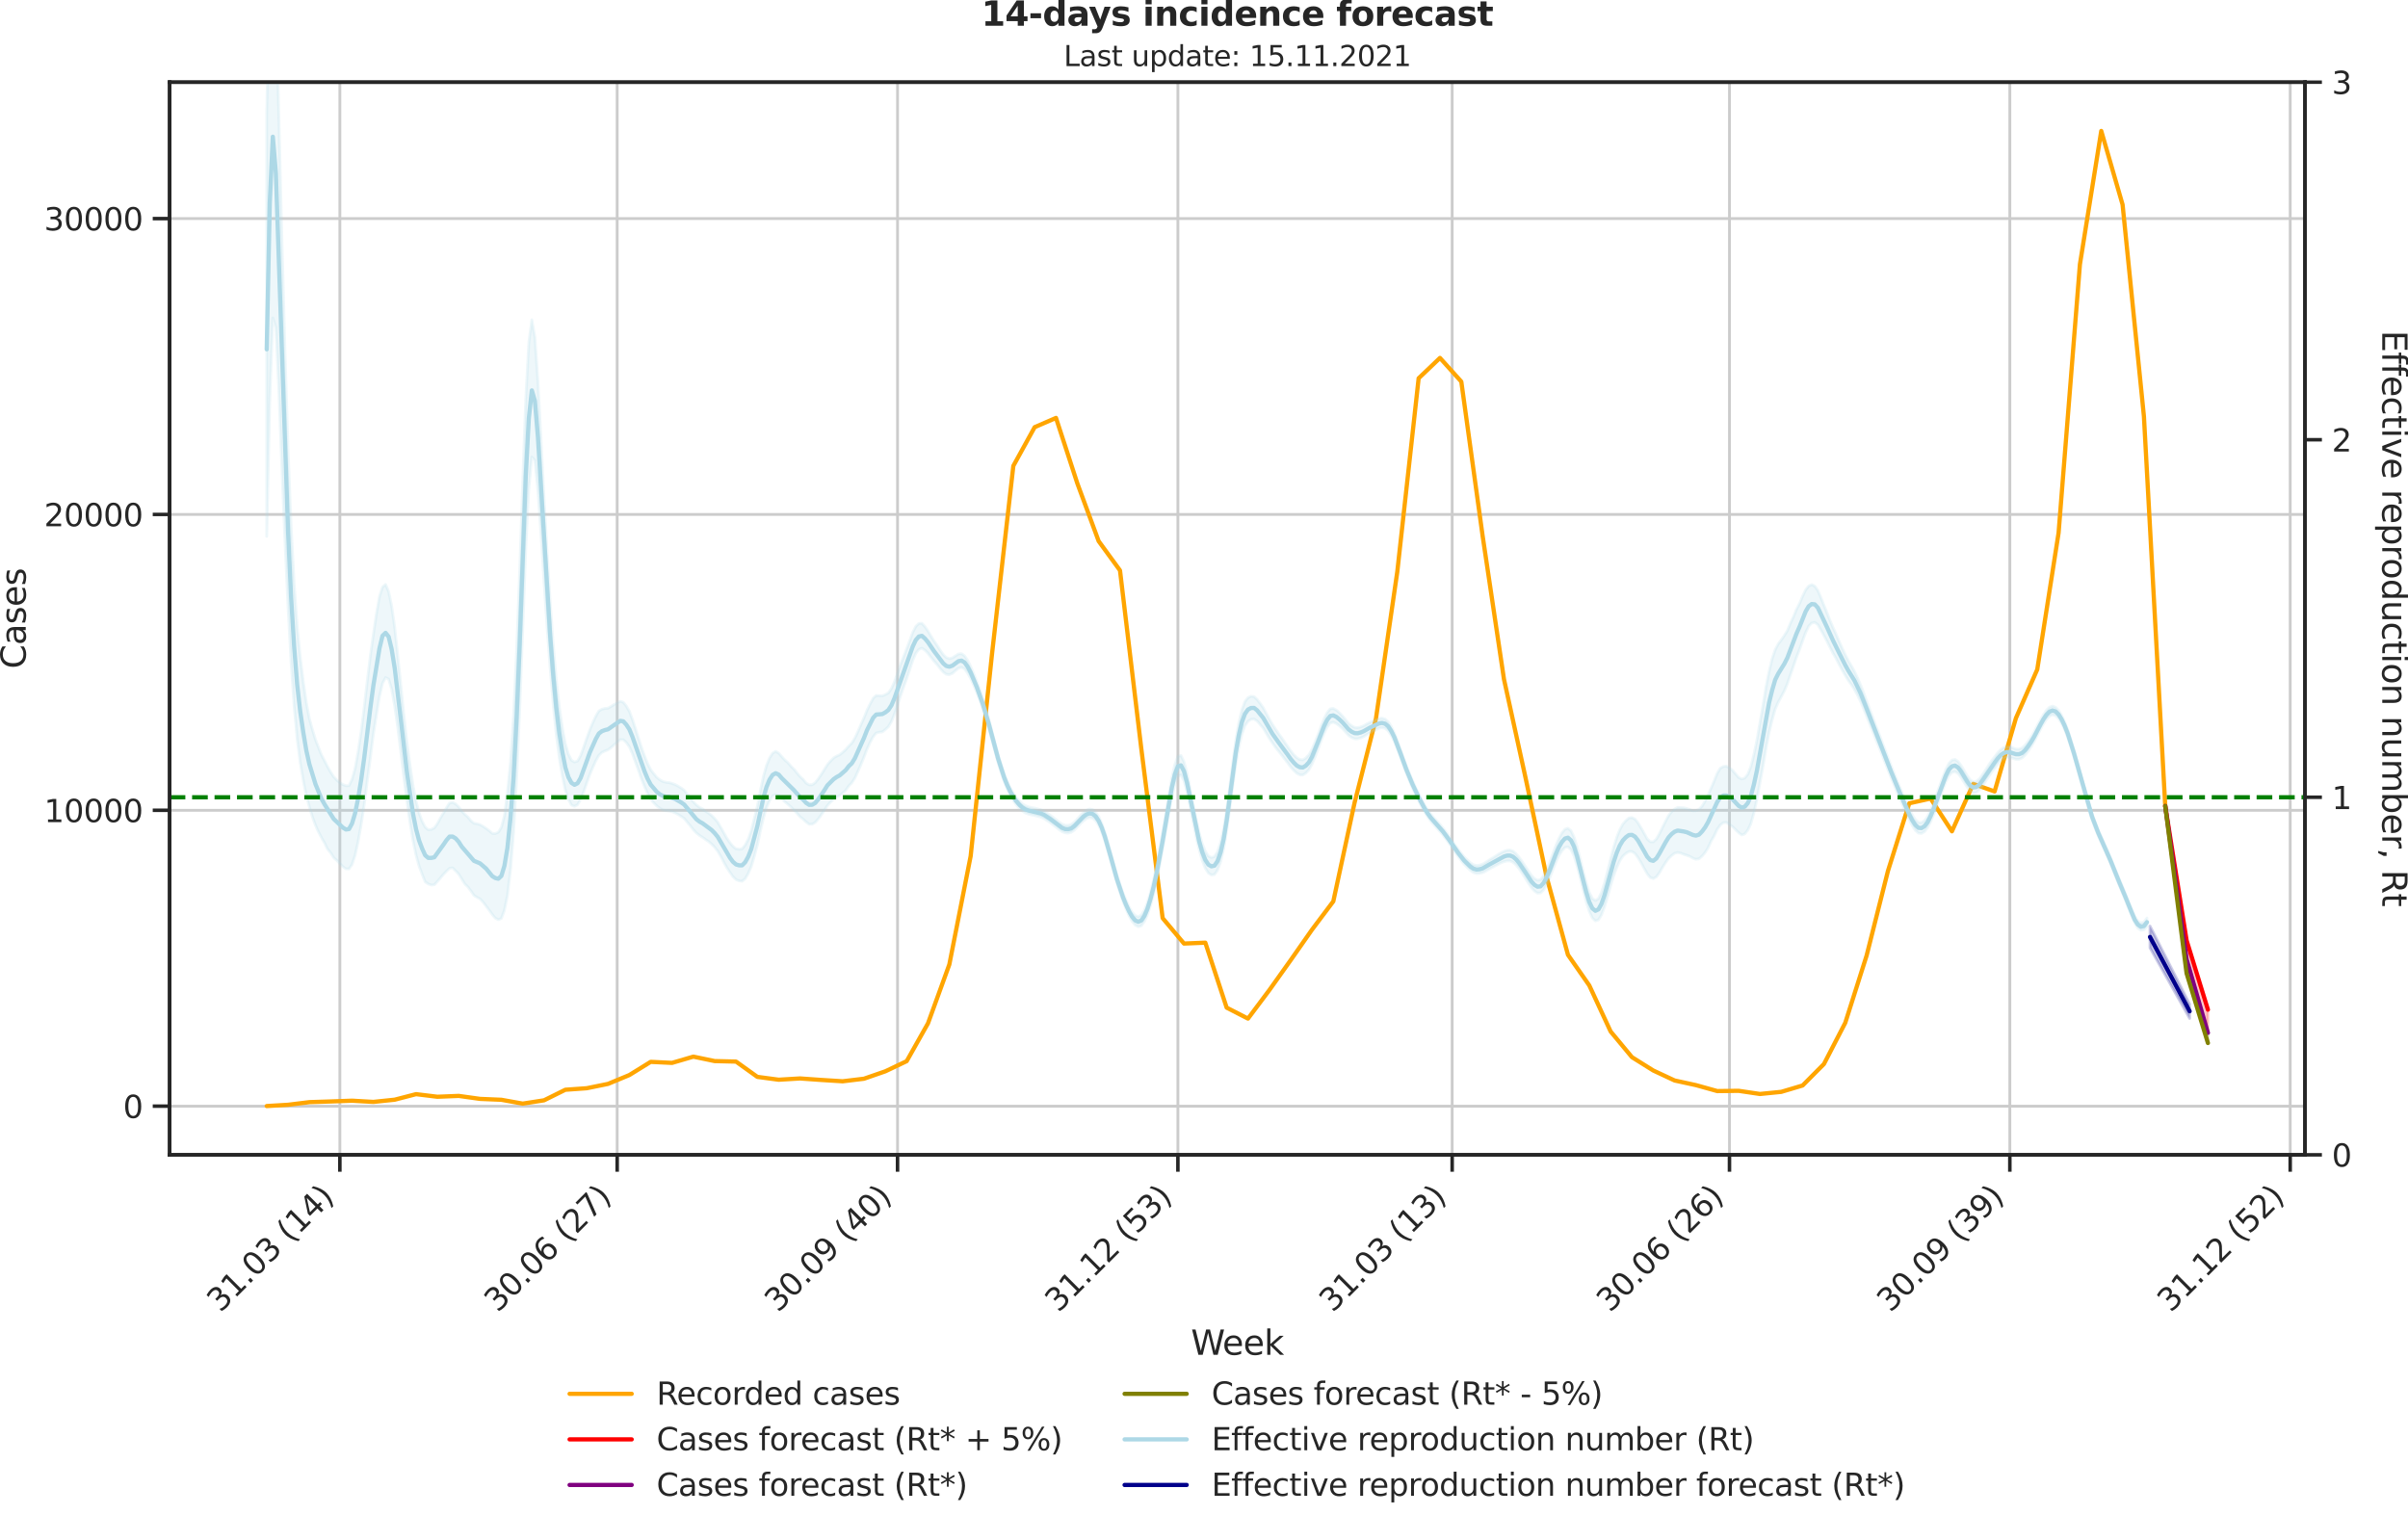 <?xml version="1.0" encoding="utf-8" standalone="no"?>
<!DOCTYPE svg PUBLIC "-//W3C//DTD SVG 1.1//EN"
  "http://www.w3.org/Graphics/SVG/1.1/DTD/svg11.dtd">
<svg height="536.657pt" version="1.1" viewBox="0 0 853.09 536.657" width="853.09pt" xmlns="http://www.w3.org/2000/svg" xmlns:xlink="http://www.w3.org/1999/xlink">
 <defs>
  <style type="text/css">*{stroke-linecap:butt;stroke-linejoin:round;}</style>
 </defs>
 <g id="figure_1">
  <g id="patch_1">
   <path d="M 0 536.657 
L 853.09 536.657 
L 853.09 0 
L 0 0 
z
" style="fill:none;"/>
  </g>
  <g id="axes_1">
   <g id="patch_2">
    <path d="M 60.108 409.147 
L 816.591 409.147 
L 816.591 29.118 
L 60.108 29.118 
z
" style="fill:none;"/>
   </g>
   <g id="matplotlib.axis_1">
    <g id="xtick_1">
     <g id="line2d_1">
      <path clip-path="url(#pb5fc283784)" d="M 120.404 409.147 
L 120.404 29.118 
" style="fill:none;stroke:#cccccc;stroke-linecap:round;"/>
     </g>
     <g id="line2d_2">
      <defs>
       <path d="M 0 0 
L 0 6 
" id="mc4aef7c5d0" style="stroke:#262626;stroke-width:1.25;"/>
      </defs>
      <g>
       <use style="fill:#262626;stroke:#262626;stroke-width:1.25;" x="120.404" xlink:href="#mc4aef7c5d0" y="409.147"/>
      </g>
     </g>
     <g id="text_1">
      <!-- 31.03 (14) -->
      <g style="fill:#262626;" transform="translate(78.08 465.264)rotate(-45)scale(0.11 -0.11)">
       <defs>
        <path d="M 2597 2516 
Q 3050 2419 3304 2112 
Q 3559 1806 3559 1356 
Q 3559 666 3084 287 
Q 2609 -91 1734 -91 
Q 1441 -91 1130 -33 
Q 819 25 488 141 
L 488 750 
Q 750 597 1062 519 
Q 1375 441 1716 441 
Q 2309 441 2620 675 
Q 2931 909 2931 1356 
Q 2931 1769 2642 2001 
Q 2353 2234 1838 2234 
L 1294 2234 
L 1294 2753 
L 1863 2753 
Q 2328 2753 2575 2939 
Q 2822 3125 2822 3475 
Q 2822 3834 2567 4026 
Q 2313 4219 1838 4219 
Q 1578 4219 1281 4162 
Q 984 4106 628 3988 
L 628 4550 
Q 988 4650 1302 4700 
Q 1616 4750 1894 4750 
Q 2613 4750 3031 4423 
Q 3450 4097 3450 3541 
Q 3450 3153 3228 2886 
Q 3006 2619 2597 2516 
z
" id="DejaVuSans-33" transform="scale(0.016)"/>
        <path d="M 794 531 
L 1825 531 
L 1825 4091 
L 703 3866 
L 703 4441 
L 1819 4666 
L 2450 4666 
L 2450 531 
L 3481 531 
L 3481 0 
L 794 0 
L 794 531 
z
" id="DejaVuSans-31" transform="scale(0.016)"/>
        <path d="M 684 794 
L 1344 794 
L 1344 0 
L 684 0 
L 684 794 
z
" id="DejaVuSans-2e" transform="scale(0.016)"/>
        <path d="M 2034 4250 
Q 1547 4250 1301 3770 
Q 1056 3291 1056 2328 
Q 1056 1369 1301 889 
Q 1547 409 2034 409 
Q 2525 409 2770 889 
Q 3016 1369 3016 2328 
Q 3016 3291 2770 3770 
Q 2525 4250 2034 4250 
z
M 2034 4750 
Q 2819 4750 3233 4129 
Q 3647 3509 3647 2328 
Q 3647 1150 3233 529 
Q 2819 -91 2034 -91 
Q 1250 -91 836 529 
Q 422 1150 422 2328 
Q 422 3509 836 4129 
Q 1250 4750 2034 4750 
z
" id="DejaVuSans-30" transform="scale(0.016)"/>
        <path id="DejaVuSans-20" transform="scale(0.016)"/>
        <path d="M 1984 4856 
Q 1566 4138 1362 3434 
Q 1159 2731 1159 2009 
Q 1159 1288 1364 580 
Q 1569 -128 1984 -844 
L 1484 -844 
Q 1016 -109 783 600 
Q 550 1309 550 2009 
Q 550 2706 781 3412 
Q 1013 4119 1484 4856 
L 1984 4856 
z
" id="DejaVuSans-28" transform="scale(0.016)"/>
        <path d="M 2419 4116 
L 825 1625 
L 2419 1625 
L 2419 4116 
z
M 2253 4666 
L 3047 4666 
L 3047 1625 
L 3713 1625 
L 3713 1100 
L 3047 1100 
L 3047 0 
L 2419 0 
L 2419 1100 
L 313 1100 
L 313 1709 
L 2253 4666 
z
" id="DejaVuSans-34" transform="scale(0.016)"/>
        <path d="M 513 4856 
L 1013 4856 
Q 1481 4119 1714 3412 
Q 1947 2706 1947 2009 
Q 1947 1309 1714 600 
Q 1481 -109 1013 -844 
L 513 -844 
Q 928 -128 1133 580 
Q 1338 1288 1338 2009 
Q 1338 2731 1133 3434 
Q 928 4138 513 4856 
z
" id="DejaVuSans-29" transform="scale(0.016)"/>
       </defs>
       <use xlink:href="#DejaVuSans-33"/>
       <use x="63.623" xlink:href="#DejaVuSans-31"/>
       <use x="127.246" xlink:href="#DejaVuSans-2e"/>
       <use x="159.033" xlink:href="#DejaVuSans-30"/>
       <use x="222.656" xlink:href="#DejaVuSans-33"/>
       <use x="286.279" xlink:href="#DejaVuSans-20"/>
       <use x="318.066" xlink:href="#DejaVuSans-28"/>
       <use x="357.08" xlink:href="#DejaVuSans-31"/>
       <use x="420.703" xlink:href="#DejaVuSans-34"/>
       <use x="484.326" xlink:href="#DejaVuSans-29"/>
      </g>
     </g>
    </g>
    <g id="xtick_2">
     <g id="line2d_3">
      <path clip-path="url(#pb5fc283784)" d="M 218.648 409.147 
L 218.648 29.118 
" style="fill:none;stroke:#cccccc;stroke-linecap:round;"/>
     </g>
     <g id="line2d_4">
      <g>
       <use style="fill:#262626;stroke:#262626;stroke-width:1.25;" x="218.648" xlink:href="#mc4aef7c5d0" y="409.147"/>
      </g>
     </g>
     <g id="text_2">
      <!-- 30.06 (27) -->
      <g style="fill:#262626;" transform="translate(176.324 465.264)rotate(-45)scale(0.11 -0.11)">
       <defs>
        <path d="M 2113 2584 
Q 1688 2584 1439 2293 
Q 1191 2003 1191 1497 
Q 1191 994 1439 701 
Q 1688 409 2113 409 
Q 2538 409 2786 701 
Q 3034 994 3034 1497 
Q 3034 2003 2786 2293 
Q 2538 2584 2113 2584 
z
M 3366 4563 
L 3366 3988 
Q 3128 4100 2886 4159 
Q 2644 4219 2406 4219 
Q 1781 4219 1451 3797 
Q 1122 3375 1075 2522 
Q 1259 2794 1537 2939 
Q 1816 3084 2150 3084 
Q 2853 3084 3261 2657 
Q 3669 2231 3669 1497 
Q 3669 778 3244 343 
Q 2819 -91 2113 -91 
Q 1303 -91 875 529 
Q 447 1150 447 2328 
Q 447 3434 972 4092 
Q 1497 4750 2381 4750 
Q 2619 4750 2861 4703 
Q 3103 4656 3366 4563 
z
" id="DejaVuSans-36" transform="scale(0.016)"/>
        <path d="M 1228 531 
L 3431 531 
L 3431 0 
L 469 0 
L 469 531 
Q 828 903 1448 1529 
Q 2069 2156 2228 2338 
Q 2531 2678 2651 2914 
Q 2772 3150 2772 3378 
Q 2772 3750 2511 3984 
Q 2250 4219 1831 4219 
Q 1534 4219 1204 4116 
Q 875 4013 500 3803 
L 500 4441 
Q 881 4594 1212 4672 
Q 1544 4750 1819 4750 
Q 2544 4750 2975 4387 
Q 3406 4025 3406 3419 
Q 3406 3131 3298 2873 
Q 3191 2616 2906 2266 
Q 2828 2175 2409 1742 
Q 1991 1309 1228 531 
z
" id="DejaVuSans-32" transform="scale(0.016)"/>
        <path d="M 525 4666 
L 3525 4666 
L 3525 4397 
L 1831 0 
L 1172 0 
L 2766 4134 
L 525 4134 
L 525 4666 
z
" id="DejaVuSans-37" transform="scale(0.016)"/>
       </defs>
       <use xlink:href="#DejaVuSans-33"/>
       <use x="63.623" xlink:href="#DejaVuSans-30"/>
       <use x="127.246" xlink:href="#DejaVuSans-2e"/>
       <use x="159.033" xlink:href="#DejaVuSans-30"/>
       <use x="222.656" xlink:href="#DejaVuSans-36"/>
       <use x="286.279" xlink:href="#DejaVuSans-20"/>
       <use x="318.066" xlink:href="#DejaVuSans-28"/>
       <use x="357.08" xlink:href="#DejaVuSans-32"/>
       <use x="420.703" xlink:href="#DejaVuSans-37"/>
       <use x="484.326" xlink:href="#DejaVuSans-29"/>
      </g>
     </g>
    </g>
    <g id="xtick_3">
     <g id="line2d_5">
      <path clip-path="url(#pb5fc283784)" d="M 317.973 409.147 
L 317.973 29.118 
" style="fill:none;stroke:#cccccc;stroke-linecap:round;"/>
     </g>
     <g id="line2d_6">
      <g>
       <use style="fill:#262626;stroke:#262626;stroke-width:1.25;" x="317.973" xlink:href="#mc4aef7c5d0" y="409.147"/>
      </g>
     </g>
     <g id="text_3">
      <!-- 30.09 (40) -->
      <g style="fill:#262626;" transform="translate(275.648 465.264)rotate(-45)scale(0.11 -0.11)">
       <defs>
        <path d="M 703 97 
L 703 672 
Q 941 559 1184 500 
Q 1428 441 1663 441 
Q 2288 441 2617 861 
Q 2947 1281 2994 2138 
Q 2813 1869 2534 1725 
Q 2256 1581 1919 1581 
Q 1219 1581 811 2004 
Q 403 2428 403 3163 
Q 403 3881 828 4315 
Q 1253 4750 1959 4750 
Q 2769 4750 3195 4129 
Q 3622 3509 3622 2328 
Q 3622 1225 3098 567 
Q 2575 -91 1691 -91 
Q 1453 -91 1209 -44 
Q 966 3 703 97 
z
M 1959 2075 
Q 2384 2075 2632 2365 
Q 2881 2656 2881 3163 
Q 2881 3666 2632 3958 
Q 2384 4250 1959 4250 
Q 1534 4250 1286 3958 
Q 1038 3666 1038 3163 
Q 1038 2656 1286 2365 
Q 1534 2075 1959 2075 
z
" id="DejaVuSans-39" transform="scale(0.016)"/>
       </defs>
       <use xlink:href="#DejaVuSans-33"/>
       <use x="63.623" xlink:href="#DejaVuSans-30"/>
       <use x="127.246" xlink:href="#DejaVuSans-2e"/>
       <use x="159.033" xlink:href="#DejaVuSans-30"/>
       <use x="222.656" xlink:href="#DejaVuSans-39"/>
       <use x="286.279" xlink:href="#DejaVuSans-20"/>
       <use x="318.066" xlink:href="#DejaVuSans-28"/>
       <use x="357.08" xlink:href="#DejaVuSans-34"/>
       <use x="420.703" xlink:href="#DejaVuSans-30"/>
       <use x="484.326" xlink:href="#DejaVuSans-29"/>
      </g>
     </g>
    </g>
    <g id="xtick_4">
     <g id="line2d_7">
      <path clip-path="url(#pb5fc283784)" d="M 417.297 409.147 
L 417.297 29.118 
" style="fill:none;stroke:#cccccc;stroke-linecap:round;"/>
     </g>
     <g id="line2d_8">
      <g>
       <use style="fill:#262626;stroke:#262626;stroke-width:1.25;" x="417.297" xlink:href="#mc4aef7c5d0" y="409.147"/>
      </g>
     </g>
     <g id="text_4">
      <!-- 31.12 (53) -->
      <g style="fill:#262626;" transform="translate(374.973 465.264)rotate(-45)scale(0.11 -0.11)">
       <defs>
        <path d="M 691 4666 
L 3169 4666 
L 3169 4134 
L 1269 4134 
L 1269 2991 
Q 1406 3038 1543 3061 
Q 1681 3084 1819 3084 
Q 2600 3084 3056 2656 
Q 3513 2228 3513 1497 
Q 3513 744 3044 326 
Q 2575 -91 1722 -91 
Q 1428 -91 1123 -41 
Q 819 9 494 109 
L 494 744 
Q 775 591 1075 516 
Q 1375 441 1709 441 
Q 2250 441 2565 725 
Q 2881 1009 2881 1497 
Q 2881 1984 2565 2268 
Q 2250 2553 1709 2553 
Q 1456 2553 1204 2497 
Q 953 2441 691 2322 
L 691 4666 
z
" id="DejaVuSans-35" transform="scale(0.016)"/>
       </defs>
       <use xlink:href="#DejaVuSans-33"/>
       <use x="63.623" xlink:href="#DejaVuSans-31"/>
       <use x="127.246" xlink:href="#DejaVuSans-2e"/>
       <use x="159.033" xlink:href="#DejaVuSans-31"/>
       <use x="222.656" xlink:href="#DejaVuSans-32"/>
       <use x="286.279" xlink:href="#DejaVuSans-20"/>
       <use x="318.066" xlink:href="#DejaVuSans-28"/>
       <use x="357.08" xlink:href="#DejaVuSans-35"/>
       <use x="420.703" xlink:href="#DejaVuSans-33"/>
       <use x="484.326" xlink:href="#DejaVuSans-29"/>
      </g>
     </g>
    </g>
    <g id="xtick_5">
     <g id="line2d_9">
      <path clip-path="url(#pb5fc283784)" d="M 514.462 409.147 
L 514.462 29.118 
" style="fill:none;stroke:#cccccc;stroke-linecap:round;"/>
     </g>
     <g id="line2d_10">
      <g>
       <use style="fill:#262626;stroke:#262626;stroke-width:1.25;" x="514.462" xlink:href="#mc4aef7c5d0" y="409.147"/>
      </g>
     </g>
     <g id="text_5">
      <!-- 31.03 (13) -->
      <g style="fill:#262626;" transform="translate(472.138 465.264)rotate(-45)scale(0.11 -0.11)">
       <use xlink:href="#DejaVuSans-33"/>
       <use x="63.623" xlink:href="#DejaVuSans-31"/>
       <use x="127.246" xlink:href="#DejaVuSans-2e"/>
       <use x="159.033" xlink:href="#DejaVuSans-30"/>
       <use x="222.656" xlink:href="#DejaVuSans-33"/>
       <use x="286.279" xlink:href="#DejaVuSans-20"/>
       <use x="318.066" xlink:href="#DejaVuSans-28"/>
       <use x="357.08" xlink:href="#DejaVuSans-31"/>
       <use x="420.703" xlink:href="#DejaVuSans-33"/>
       <use x="484.326" xlink:href="#DejaVuSans-29"/>
      </g>
     </g>
    </g>
    <g id="xtick_6">
     <g id="line2d_11">
      <path clip-path="url(#pb5fc283784)" d="M 612.706 409.147 
L 612.706 29.118 
" style="fill:none;stroke:#cccccc;stroke-linecap:round;"/>
     </g>
     <g id="line2d_12">
      <g>
       <use style="fill:#262626;stroke:#262626;stroke-width:1.25;" x="612.706" xlink:href="#mc4aef7c5d0" y="409.147"/>
      </g>
     </g>
     <g id="text_6">
      <!-- 30.06 (26) -->
      <g style="fill:#262626;" transform="translate(570.382 465.264)rotate(-45)scale(0.11 -0.11)">
       <use xlink:href="#DejaVuSans-33"/>
       <use x="63.623" xlink:href="#DejaVuSans-30"/>
       <use x="127.246" xlink:href="#DejaVuSans-2e"/>
       <use x="159.033" xlink:href="#DejaVuSans-30"/>
       <use x="222.656" xlink:href="#DejaVuSans-36"/>
       <use x="286.279" xlink:href="#DejaVuSans-20"/>
       <use x="318.066" xlink:href="#DejaVuSans-28"/>
       <use x="357.08" xlink:href="#DejaVuSans-32"/>
       <use x="420.703" xlink:href="#DejaVuSans-36"/>
       <use x="484.326" xlink:href="#DejaVuSans-29"/>
      </g>
     </g>
    </g>
    <g id="xtick_7">
     <g id="line2d_13">
      <path clip-path="url(#pb5fc283784)" d="M 712.031 409.147 
L 712.031 29.118 
" style="fill:none;stroke:#cccccc;stroke-linecap:round;"/>
     </g>
     <g id="line2d_14">
      <g>
       <use style="fill:#262626;stroke:#262626;stroke-width:1.25;" x="712.031" xlink:href="#mc4aef7c5d0" y="409.147"/>
      </g>
     </g>
     <g id="text_7">
      <!-- 30.09 (39) -->
      <g style="fill:#262626;" transform="translate(669.706 465.264)rotate(-45)scale(0.11 -0.11)">
       <use xlink:href="#DejaVuSans-33"/>
       <use x="63.623" xlink:href="#DejaVuSans-30"/>
       <use x="127.246" xlink:href="#DejaVuSans-2e"/>
       <use x="159.033" xlink:href="#DejaVuSans-30"/>
       <use x="222.656" xlink:href="#DejaVuSans-39"/>
       <use x="286.279" xlink:href="#DejaVuSans-20"/>
       <use x="318.066" xlink:href="#DejaVuSans-28"/>
       <use x="357.08" xlink:href="#DejaVuSans-33"/>
       <use x="420.703" xlink:href="#DejaVuSans-39"/>
       <use x="484.326" xlink:href="#DejaVuSans-29"/>
      </g>
     </g>
    </g>
    <g id="xtick_8">
     <g id="line2d_15">
      <path clip-path="url(#pb5fc283784)" d="M 811.355 409.147 
L 811.355 29.118 
" style="fill:none;stroke:#cccccc;stroke-linecap:round;"/>
     </g>
     <g id="line2d_16">
      <g>
       <use style="fill:#262626;stroke:#262626;stroke-width:1.25;" x="811.355" xlink:href="#mc4aef7c5d0" y="409.147"/>
      </g>
     </g>
     <g id="text_8">
      <!-- 31.12 (52) -->
      <g style="fill:#262626;" transform="translate(769.031 465.264)rotate(-45)scale(0.11 -0.11)">
       <use xlink:href="#DejaVuSans-33"/>
       <use x="63.623" xlink:href="#DejaVuSans-31"/>
       <use x="127.246" xlink:href="#DejaVuSans-2e"/>
       <use x="159.033" xlink:href="#DejaVuSans-31"/>
       <use x="222.656" xlink:href="#DejaVuSans-32"/>
       <use x="286.279" xlink:href="#DejaVuSans-20"/>
       <use x="318.066" xlink:href="#DejaVuSans-28"/>
       <use x="357.08" xlink:href="#DejaVuSans-35"/>
       <use x="420.703" xlink:href="#DejaVuSans-32"/>
       <use x="484.326" xlink:href="#DejaVuSans-29"/>
      </g>
     </g>
    </g>
    <g id="text_9">
     <!-- Week -->
     <g style="fill:#262626;" transform="translate(421.911 479.999)scale(0.12 -0.12)">
      <defs>
       <path d="M 213 4666 
L 850 4666 
L 1831 722 
L 2809 4666 
L 3519 4666 
L 4500 722 
L 5478 4666 
L 6119 4666 
L 4947 0 
L 4153 0 
L 3169 4050 
L 2175 0 
L 1381 0 
L 213 4666 
z
" id="DejaVuSans-57" transform="scale(0.016)"/>
       <path d="M 3597 1894 
L 3597 1613 
L 953 1613 
Q 991 1019 1311 708 
Q 1631 397 2203 397 
Q 2534 397 2845 478 
Q 3156 559 3463 722 
L 3463 178 
Q 3153 47 2828 -22 
Q 2503 -91 2169 -91 
Q 1331 -91 842 396 
Q 353 884 353 1716 
Q 353 2575 817 3079 
Q 1281 3584 2069 3584 
Q 2775 3584 3186 3129 
Q 3597 2675 3597 1894 
z
M 3022 2063 
Q 3016 2534 2758 2815 
Q 2500 3097 2075 3097 
Q 1594 3097 1305 2825 
Q 1016 2553 972 2059 
L 3022 2063 
z
" id="DejaVuSans-65" transform="scale(0.016)"/>
       <path d="M 581 4863 
L 1159 4863 
L 1159 1991 
L 2875 3500 
L 3609 3500 
L 1753 1863 
L 3688 0 
L 2938 0 
L 1159 1709 
L 1159 0 
L 581 0 
L 581 4863 
z
" id="DejaVuSans-6b" transform="scale(0.016)"/>
      </defs>
      <use xlink:href="#DejaVuSans-57"/>
      <use x="93.002" xlink:href="#DejaVuSans-65"/>
      <use x="154.525" xlink:href="#DejaVuSans-65"/>
      <use x="216.049" xlink:href="#DejaVuSans-6b"/>
     </g>
    </g>
   </g>
   <g id="matplotlib.axis_2">
    <g id="ytick_1">
     <g id="line2d_17">
      <path clip-path="url(#pb5fc283784)" d="M 60.108 391.915 
L 816.591 391.915 
" style="fill:none;stroke:#cccccc;stroke-linecap:round;"/>
     </g>
     <g id="line2d_18">
      <defs>
       <path d="M 0 0 
L -6 0 
" id="m843922a5b6" style="stroke:#262626;stroke-width:1.25;"/>
      </defs>
      <g>
       <use style="fill:#262626;stroke:#262626;stroke-width:1.25;" x="60.108" xlink:href="#m843922a5b6" y="391.915"/>
      </g>
     </g>
     <g id="text_10">
      <!-- 0 -->
      <g style="fill:#262626;" transform="translate(43.609 396.094)scale(0.11 -0.11)">
       <use xlink:href="#DejaVuSans-30"/>
      </g>
     </g>
    </g>
    <g id="ytick_2">
     <g id="line2d_19">
      <path clip-path="url(#pb5fc283784)" d="M 60.108 287.09 
L 816.591 287.09 
" style="fill:none;stroke:#cccccc;stroke-linecap:round;"/>
     </g>
     <g id="line2d_20">
      <g>
       <use style="fill:#262626;stroke:#262626;stroke-width:1.25;" x="60.108" xlink:href="#m843922a5b6" y="287.09"/>
      </g>
     </g>
     <g id="text_11">
      <!-- 10000 -->
      <g style="fill:#262626;" transform="translate(15.614 291.269)scale(0.11 -0.11)">
       <use xlink:href="#DejaVuSans-31"/>
       <use x="63.623" xlink:href="#DejaVuSans-30"/>
       <use x="127.246" xlink:href="#DejaVuSans-30"/>
       <use x="190.869" xlink:href="#DejaVuSans-30"/>
       <use x="254.492" xlink:href="#DejaVuSans-30"/>
      </g>
     </g>
    </g>
    <g id="ytick_3">
     <g id="line2d_21">
      <path clip-path="url(#pb5fc283784)" d="M 60.108 182.266 
L 816.591 182.266 
" style="fill:none;stroke:#cccccc;stroke-linecap:round;"/>
     </g>
     <g id="line2d_22">
      <g>
       <use style="fill:#262626;stroke:#262626;stroke-width:1.25;" x="60.108" xlink:href="#m843922a5b6" y="182.266"/>
      </g>
     </g>
     <g id="text_12">
      <!-- 20000 -->
      <g style="fill:#262626;" transform="translate(15.614 186.445)scale(0.11 -0.11)">
       <use xlink:href="#DejaVuSans-32"/>
       <use x="63.623" xlink:href="#DejaVuSans-30"/>
       <use x="127.246" xlink:href="#DejaVuSans-30"/>
       <use x="190.869" xlink:href="#DejaVuSans-30"/>
       <use x="254.492" xlink:href="#DejaVuSans-30"/>
      </g>
     </g>
    </g>
    <g id="ytick_4">
     <g id="line2d_23">
      <path clip-path="url(#pb5fc283784)" d="M 60.108 77.441 
L 816.591 77.441 
" style="fill:none;stroke:#cccccc;stroke-linecap:round;"/>
     </g>
     <g id="line2d_24">
      <g>
       <use style="fill:#262626;stroke:#262626;stroke-width:1.25;" x="60.108" xlink:href="#m843922a5b6" y="77.441"/>
      </g>
     </g>
     <g id="text_13">
      <!-- 30000 -->
      <g style="fill:#262626;" transform="translate(15.614 81.62)scale(0.11 -0.11)">
       <use xlink:href="#DejaVuSans-33"/>
       <use x="63.623" xlink:href="#DejaVuSans-30"/>
       <use x="127.246" xlink:href="#DejaVuSans-30"/>
       <use x="190.869" xlink:href="#DejaVuSans-30"/>
       <use x="254.492" xlink:href="#DejaVuSans-30"/>
      </g>
     </g>
    </g>
    <g id="text_14">
     <!-- Cases -->
     <g style="fill:#262626;" transform="translate(9.118 236.942)rotate(-90)scale(0.12 -0.12)">
      <defs>
       <path d="M 4122 4306 
L 4122 3641 
Q 3803 3938 3442 4084 
Q 3081 4231 2675 4231 
Q 1875 4231 1450 3742 
Q 1025 3253 1025 2328 
Q 1025 1406 1450 917 
Q 1875 428 2675 428 
Q 3081 428 3442 575 
Q 3803 722 4122 1019 
L 4122 359 
Q 3791 134 3420 21 
Q 3050 -91 2638 -91 
Q 1578 -91 968 557 
Q 359 1206 359 2328 
Q 359 3453 968 4101 
Q 1578 4750 2638 4750 
Q 3056 4750 3426 4639 
Q 3797 4528 4122 4306 
z
" id="DejaVuSans-43" transform="scale(0.016)"/>
       <path d="M 2194 1759 
Q 1497 1759 1228 1600 
Q 959 1441 959 1056 
Q 959 750 1161 570 
Q 1363 391 1709 391 
Q 2188 391 2477 730 
Q 2766 1069 2766 1631 
L 2766 1759 
L 2194 1759 
z
M 3341 1997 
L 3341 0 
L 2766 0 
L 2766 531 
Q 2569 213 2275 61 
Q 1981 -91 1556 -91 
Q 1019 -91 701 211 
Q 384 513 384 1019 
Q 384 1609 779 1909 
Q 1175 2209 1959 2209 
L 2766 2209 
L 2766 2266 
Q 2766 2663 2505 2880 
Q 2244 3097 1772 3097 
Q 1472 3097 1187 3025 
Q 903 2953 641 2809 
L 641 3341 
Q 956 3463 1253 3523 
Q 1550 3584 1831 3584 
Q 2591 3584 2966 3190 
Q 3341 2797 3341 1997 
z
" id="DejaVuSans-61" transform="scale(0.016)"/>
       <path d="M 2834 3397 
L 2834 2853 
Q 2591 2978 2328 3040 
Q 2066 3103 1784 3103 
Q 1356 3103 1142 2972 
Q 928 2841 928 2578 
Q 928 2378 1081 2264 
Q 1234 2150 1697 2047 
L 1894 2003 
Q 2506 1872 2764 1633 
Q 3022 1394 3022 966 
Q 3022 478 2636 193 
Q 2250 -91 1575 -91 
Q 1294 -91 989 -36 
Q 684 19 347 128 
L 347 722 
Q 666 556 975 473 
Q 1284 391 1588 391 
Q 1994 391 2212 530 
Q 2431 669 2431 922 
Q 2431 1156 2273 1281 
Q 2116 1406 1581 1522 
L 1381 1569 
Q 847 1681 609 1914 
Q 372 2147 372 2553 
Q 372 3047 722 3315 
Q 1072 3584 1716 3584 
Q 2034 3584 2315 3537 
Q 2597 3491 2834 3397 
z
" id="DejaVuSans-73" transform="scale(0.016)"/>
      </defs>
      <use xlink:href="#DejaVuSans-43"/>
      <use x="69.824" xlink:href="#DejaVuSans-61"/>
      <use x="131.104" xlink:href="#DejaVuSans-73"/>
      <use x="183.203" xlink:href="#DejaVuSans-65"/>
      <use x="244.727" xlink:href="#DejaVuSans-73"/>
     </g>
    </g>
   </g>
   <g id="PolyCollection_1">
    <defs>
     <path d="M 767.091 -251.066 
L 767.091 -251.066 
L 774.648 -203.486 
L 782.205 -178.936 
L 782.205 -170.718 
L 782.205 -170.718 
L 774.648 -196.798 
L 767.091 -251.066 
z
" id="me5a524fb76" style="stroke:#ff0000;stroke-opacity:0.2;"/>
    </defs>
    <g clip-path="url(#pb5fc283784)">
     <use style="fill:#ff0000;fill-opacity:0.2;stroke:#ff0000;stroke-opacity:0.2;" x="0" xlink:href="#me5a524fb76" y="536.657"/>
    </g>
   </g>
   <g id="PolyCollection_2">
    <defs>
     <path d="M 767.091 -251.066 
L 767.091 -251.066 
L 774.648 -196.798 
L 782.205 -170.718 
L 782.205 -167.122 
L 782.205 -167.122 
L 774.648 -191.819 
L 767.091 -251.066 
z
" id="mf7b6def700" style="stroke:#808000;stroke-opacity:0.2;"/>
    </defs>
    <g clip-path="url(#pb5fc283784)">
     <use style="fill:#808000;fill-opacity:0.2;stroke:#808000;stroke-opacity:0.2;" x="0" xlink:href="#mf7b6def700" y="536.657"/>
    </g>
   </g>
   <g id="line2d_25">
    <path clip-path="url(#pb5fc283784)" d="M 94.493 391.873 
L 102.05 391.422 
L 109.608 390.489 
L 117.165 390.248 
L 124.722 389.975 
L 132.28 390.405 
L 139.837 389.619 
L 147.394 387.659 
L 154.951 388.581 
L 162.509 388.277 
L 170.066 389.336 
L 177.623 389.651 
L 185.18 391.013 
L 192.738 389.839 
L 200.295 386.097 
L 207.852 385.562 
L 215.41 384.021 
L 222.967 380.887 
L 230.524 376.212 
L 238.081 376.579 
L 245.639 374.367 
L 253.196 375.939 
L 260.753 376.118 
L 268.311 381.537 
L 275.868 382.543 
L 283.425 382.093 
L 290.982 382.627 
L 298.54 383.099 
L 306.097 382.187 
L 313.654 379.566 
L 321.211 375.971 
L 328.769 362.553 
L 336.326 341.714 
L 343.883 303.296 
L 351.441 231.722 
L 358.998 165.064 
L 366.555 151.342 
L 374.112 148.072 
L 381.67 171.259 
L 389.227 191.731 
L 396.784 202.098 
L 404.341 265.318 
L 411.899 325.299 
L 419.456 334.303 
L 427.013 333.989 
L 434.571 357.008 
L 442.128 360.887 
L 449.685 350.803 
L 457.242 340.194 
L 464.8 329.397 
L 472.357 319.345 
L 479.914 284.291 
L 487.472 254.542 
L 495.029 202.528 
L 502.586 134.025 
L 510.143 126.814 
L 517.701 135.21 
L 525.258 189.897 
L 532.815 240.632 
L 540.372 275.172 
L 547.93 310.718 
L 555.487 338.297 
L 563.044 349.146 
L 570.602 365.457 
L 578.159 374.556 
L 585.716 379.283 
L 593.273 382.816 
L 600.831 384.462 
L 608.388 386.569 
L 615.945 386.474 
L 623.503 387.596 
L 631.06 386.841 
L 638.617 384.588 
L 646.174 376.977 
L 653.732 362.365 
L 661.289 338.57 
L 668.846 308.59 
L 676.403 284.606 
L 683.961 282.929 
L 691.518 294.533 
L 699.075 277.729 
L 706.633 280.413 
L 714.19 254.427 
L 721.747 237.194 
L 729.304 188.786 
L 736.862 93.647 
L 744.419 46.392 
L 751.976 72.504 
L 759.534 147.537 
L 767.091 285.591 
" style="fill:none;stroke:#ffa500;stroke-linecap:round;stroke-width:1.5;"/>
   </g>
   <g id="line2d_26">
    <path clip-path="url(#pb5fc283784)" d="M 767.091 285.591 
L 774.648 333.171 
L 782.205 357.721 
" style="fill:none;stroke:#ff0000;stroke-linecap:round;stroke-width:1.5;"/>
   </g>
   <g id="line2d_27">
    <path clip-path="url(#pb5fc283784)" d="M 767.091 285.591 
L 774.648 339.859 
L 782.205 365.939 
" style="fill:none;stroke:#800080;stroke-linecap:round;stroke-width:1.5;"/>
   </g>
   <g id="line2d_28">
    <path clip-path="url(#pb5fc283784)" d="M 767.091 285.591 
L 774.648 344.838 
L 782.205 369.535 
" style="fill:none;stroke:#808000;stroke-linecap:round;stroke-width:1.5;"/>
   </g>
   <g id="patch_3">
    <path d="M 60.108 409.147 
L 60.108 29.118 
" style="fill:none;stroke:#262626;stroke-linecap:square;stroke-linejoin:miter;stroke-width:1.25;"/>
   </g>
   <g id="patch_4">
    <path d="M 816.591 409.147 
L 816.591 29.118 
" style="fill:none;stroke:#262626;stroke-linecap:square;stroke-linejoin:miter;stroke-width:1.25;"/>
   </g>
   <g id="patch_5">
    <path d="M 60.108 409.147 
L 816.591 409.147 
" style="fill:none;stroke:#262626;stroke-linecap:square;stroke-linejoin:miter;stroke-width:1.25;"/>
   </g>
   <g id="patch_6">
    <path d="M 60.108 29.118 
L 816.591 29.118 
" style="fill:none;stroke:#262626;stroke-linecap:square;stroke-linejoin:miter;stroke-width:1.25;"/>
   </g>
   <g id="text_15">
    <!-- Last update: 15.11.2021 -->
    <g style="fill:#262626;" transform="translate(376.85 23.418)scale(0.1 -0.1)">
     <defs>
      <path d="M 628 4666 
L 1259 4666 
L 1259 531 
L 3531 531 
L 3531 0 
L 628 0 
L 628 4666 
z
" id="DejaVuSans-4c" transform="scale(0.016)"/>
      <path d="M 1172 4494 
L 1172 3500 
L 2356 3500 
L 2356 3053 
L 1172 3053 
L 1172 1153 
Q 1172 725 1289 603 
Q 1406 481 1766 481 
L 2356 481 
L 2356 0 
L 1766 0 
Q 1100 0 847 248 
Q 594 497 594 1153 
L 594 3053 
L 172 3053 
L 172 3500 
L 594 3500 
L 594 4494 
L 1172 4494 
z
" id="DejaVuSans-74" transform="scale(0.016)"/>
      <path d="M 544 1381 
L 544 3500 
L 1119 3500 
L 1119 1403 
Q 1119 906 1312 657 
Q 1506 409 1894 409 
Q 2359 409 2629 706 
Q 2900 1003 2900 1516 
L 2900 3500 
L 3475 3500 
L 3475 0 
L 2900 0 
L 2900 538 
Q 2691 219 2414 64 
Q 2138 -91 1772 -91 
Q 1169 -91 856 284 
Q 544 659 544 1381 
z
M 1991 3584 
L 1991 3584 
z
" id="DejaVuSans-75" transform="scale(0.016)"/>
      <path d="M 1159 525 
L 1159 -1331 
L 581 -1331 
L 581 3500 
L 1159 3500 
L 1159 2969 
Q 1341 3281 1617 3432 
Q 1894 3584 2278 3584 
Q 2916 3584 3314 3078 
Q 3713 2572 3713 1747 
Q 3713 922 3314 415 
Q 2916 -91 2278 -91 
Q 1894 -91 1617 61 
Q 1341 213 1159 525 
z
M 3116 1747 
Q 3116 2381 2855 2742 
Q 2594 3103 2138 3103 
Q 1681 3103 1420 2742 
Q 1159 2381 1159 1747 
Q 1159 1113 1420 752 
Q 1681 391 2138 391 
Q 2594 391 2855 752 
Q 3116 1113 3116 1747 
z
" id="DejaVuSans-70" transform="scale(0.016)"/>
      <path d="M 2906 2969 
L 2906 4863 
L 3481 4863 
L 3481 0 
L 2906 0 
L 2906 525 
Q 2725 213 2448 61 
Q 2172 -91 1784 -91 
Q 1150 -91 751 415 
Q 353 922 353 1747 
Q 353 2572 751 3078 
Q 1150 3584 1784 3584 
Q 2172 3584 2448 3432 
Q 2725 3281 2906 2969 
z
M 947 1747 
Q 947 1113 1208 752 
Q 1469 391 1925 391 
Q 2381 391 2643 752 
Q 2906 1113 2906 1747 
Q 2906 2381 2643 2742 
Q 2381 3103 1925 3103 
Q 1469 3103 1208 2742 
Q 947 2381 947 1747 
z
" id="DejaVuSans-64" transform="scale(0.016)"/>
      <path d="M 750 794 
L 1409 794 
L 1409 0 
L 750 0 
L 750 794 
z
M 750 3309 
L 1409 3309 
L 1409 2516 
L 750 2516 
L 750 3309 
z
" id="DejaVuSans-3a" transform="scale(0.016)"/>
     </defs>
     <use xlink:href="#DejaVuSans-4c"/>
     <use x="55.713" xlink:href="#DejaVuSans-61"/>
     <use x="116.992" xlink:href="#DejaVuSans-73"/>
     <use x="169.092" xlink:href="#DejaVuSans-74"/>
     <use x="208.301" xlink:href="#DejaVuSans-20"/>
     <use x="240.088" xlink:href="#DejaVuSans-75"/>
     <use x="303.467" xlink:href="#DejaVuSans-70"/>
     <use x="366.943" xlink:href="#DejaVuSans-64"/>
     <use x="430.42" xlink:href="#DejaVuSans-61"/>
     <use x="491.699" xlink:href="#DejaVuSans-74"/>
     <use x="530.908" xlink:href="#DejaVuSans-65"/>
     <use x="592.432" xlink:href="#DejaVuSans-3a"/>
     <use x="626.123" xlink:href="#DejaVuSans-20"/>
     <use x="657.91" xlink:href="#DejaVuSans-31"/>
     <use x="721.533" xlink:href="#DejaVuSans-35"/>
     <use x="785.156" xlink:href="#DejaVuSans-2e"/>
     <use x="816.943" xlink:href="#DejaVuSans-31"/>
     <use x="880.566" xlink:href="#DejaVuSans-31"/>
     <use x="944.189" xlink:href="#DejaVuSans-2e"/>
     <use x="975.977" xlink:href="#DejaVuSans-32"/>
     <use x="1039.6" xlink:href="#DejaVuSans-30"/>
     <use x="1103.223" xlink:href="#DejaVuSans-32"/>
     <use x="1166.846" xlink:href="#DejaVuSans-31"/>
    </g>
   </g>
   <g id="text_16">
    <!-- 14-days incidence forecast -->
    <g style="fill:#262626;" transform="translate(347.685 9.118)scale(0.12 -0.12)">
     <defs>
      <path d="M 750 831 
L 1813 831 
L 1813 3847 
L 722 3622 
L 722 4441 
L 1806 4666 
L 2950 4666 
L 2950 831 
L 4013 831 
L 4013 0 
L 750 0 
L 750 831 
z
" id="DejaVuSans-Bold-31" transform="scale(0.016)"/>
      <path d="M 2356 3675 
L 1038 1722 
L 2356 1722 
L 2356 3675 
z
M 2156 4666 
L 3494 4666 
L 3494 1722 
L 4159 1722 
L 4159 850 
L 3494 850 
L 3494 0 
L 2356 0 
L 2356 850 
L 288 850 
L 288 1881 
L 2156 4666 
z
" id="DejaVuSans-Bold-34" transform="scale(0.016)"/>
      <path d="M 347 2297 
L 2309 2297 
L 2309 1388 
L 347 1388 
L 347 2297 
z
" id="DejaVuSans-Bold-2d" transform="scale(0.016)"/>
      <path d="M 2919 2988 
L 2919 4863 
L 4044 4863 
L 4044 0 
L 2919 0 
L 2919 506 
Q 2688 197 2409 53 
Q 2131 -91 1766 -91 
Q 1119 -91 703 423 
Q 288 938 288 1747 
Q 288 2556 703 3070 
Q 1119 3584 1766 3584 
Q 2128 3584 2408 3439 
Q 2688 3294 2919 2988 
z
M 2181 722 
Q 2541 722 2730 984 
Q 2919 1247 2919 1747 
Q 2919 2247 2730 2509 
Q 2541 2772 2181 2772 
Q 1825 2772 1636 2509 
Q 1447 2247 1447 1747 
Q 1447 1247 1636 984 
Q 1825 722 2181 722 
z
" id="DejaVuSans-Bold-64" transform="scale(0.016)"/>
      <path d="M 2106 1575 
Q 1756 1575 1579 1456 
Q 1403 1338 1403 1106 
Q 1403 894 1545 773 
Q 1688 653 1941 653 
Q 2256 653 2472 879 
Q 2688 1106 2688 1447 
L 2688 1575 
L 2106 1575 
z
M 3816 1997 
L 3816 0 
L 2688 0 
L 2688 519 
Q 2463 200 2181 54 
Q 1900 -91 1497 -91 
Q 953 -91 614 226 
Q 275 544 275 1050 
Q 275 1666 698 1953 
Q 1122 2241 2028 2241 
L 2688 2241 
L 2688 2328 
Q 2688 2594 2478 2717 
Q 2269 2841 1825 2841 
Q 1466 2841 1156 2769 
Q 847 2697 581 2553 
L 581 3406 
Q 941 3494 1303 3539 
Q 1666 3584 2028 3584 
Q 2975 3584 3395 3211 
Q 3816 2838 3816 1997 
z
" id="DejaVuSans-Bold-61" transform="scale(0.016)"/>
      <path d="M 78 3500 
L 1197 3500 
L 2138 1125 
L 2938 3500 
L 4056 3500 
L 2584 -331 
Q 2363 -916 2067 -1148 
Q 1772 -1381 1288 -1381 
L 641 -1381 
L 641 -647 
L 991 -647 
Q 1275 -647 1404 -556 
Q 1534 -466 1606 -231 
L 1638 -134 
L 78 3500 
z
" id="DejaVuSans-Bold-79" transform="scale(0.016)"/>
      <path d="M 3272 3391 
L 3272 2541 
Q 2913 2691 2578 2766 
Q 2244 2841 1947 2841 
Q 1628 2841 1473 2761 
Q 1319 2681 1319 2516 
Q 1319 2381 1436 2309 
Q 1553 2238 1856 2203 
L 2053 2175 
Q 2913 2066 3209 1816 
Q 3506 1566 3506 1031 
Q 3506 472 3093 190 
Q 2681 -91 1863 -91 
Q 1516 -91 1145 -36 
Q 775 19 384 128 
L 384 978 
Q 719 816 1070 734 
Q 1422 653 1784 653 
Q 2113 653 2278 743 
Q 2444 834 2444 1013 
Q 2444 1163 2330 1236 
Q 2216 1309 1875 1350 
L 1678 1375 
Q 931 1469 631 1722 
Q 331 1975 331 2491 
Q 331 3047 712 3315 
Q 1094 3584 1881 3584 
Q 2191 3584 2531 3537 
Q 2872 3491 3272 3391 
z
" id="DejaVuSans-Bold-73" transform="scale(0.016)"/>
      <path id="DejaVuSans-Bold-20" transform="scale(0.016)"/>
      <path d="M 538 3500 
L 1656 3500 
L 1656 0 
L 538 0 
L 538 3500 
z
M 538 4863 
L 1656 4863 
L 1656 3950 
L 538 3950 
L 538 4863 
z
" id="DejaVuSans-Bold-69" transform="scale(0.016)"/>
      <path d="M 4056 2131 
L 4056 0 
L 2931 0 
L 2931 347 
L 2931 1631 
Q 2931 2084 2911 2256 
Q 2891 2428 2841 2509 
Q 2775 2619 2662 2680 
Q 2550 2741 2406 2741 
Q 2056 2741 1856 2470 
Q 1656 2200 1656 1722 
L 1656 0 
L 538 0 
L 538 3500 
L 1656 3500 
L 1656 2988 
Q 1909 3294 2193 3439 
Q 2478 3584 2822 3584 
Q 3428 3584 3742 3212 
Q 4056 2841 4056 2131 
z
" id="DejaVuSans-Bold-6e" transform="scale(0.016)"/>
      <path d="M 3366 3391 
L 3366 2478 
Q 3138 2634 2908 2709 
Q 2678 2784 2431 2784 
Q 1963 2784 1702 2511 
Q 1441 2238 1441 1747 
Q 1441 1256 1702 982 
Q 1963 709 2431 709 
Q 2694 709 2930 787 
Q 3166 866 3366 1019 
L 3366 103 
Q 3103 6 2833 -42 
Q 2563 -91 2291 -91 
Q 1344 -91 809 395 
Q 275 881 275 1747 
Q 275 2613 809 3098 
Q 1344 3584 2291 3584 
Q 2566 3584 2833 3536 
Q 3100 3488 3366 3391 
z
" id="DejaVuSans-Bold-63" transform="scale(0.016)"/>
      <path d="M 4031 1759 
L 4031 1441 
L 1416 1441 
Q 1456 1047 1700 850 
Q 1944 653 2381 653 
Q 2734 653 3104 758 
Q 3475 863 3866 1075 
L 3866 213 
Q 3469 63 3072 -14 
Q 2675 -91 2278 -91 
Q 1328 -91 801 392 
Q 275 875 275 1747 
Q 275 2603 792 3093 
Q 1309 3584 2216 3584 
Q 3041 3584 3536 3087 
Q 4031 2591 4031 1759 
z
M 2881 2131 
Q 2881 2450 2695 2645 
Q 2509 2841 2209 2841 
Q 1884 2841 1681 2658 
Q 1478 2475 1428 2131 
L 2881 2131 
z
" id="DejaVuSans-Bold-65" transform="scale(0.016)"/>
      <path d="M 2841 4863 
L 2841 4128 
L 2222 4128 
Q 1984 4128 1890 4042 
Q 1797 3956 1797 3744 
L 1797 3500 
L 2753 3500 
L 2753 2700 
L 1797 2700 
L 1797 0 
L 678 0 
L 678 2700 
L 122 2700 
L 122 3500 
L 678 3500 
L 678 3744 
Q 678 4316 997 4589 
Q 1316 4863 1984 4863 
L 2841 4863 
z
" id="DejaVuSans-Bold-66" transform="scale(0.016)"/>
      <path d="M 2203 2784 
Q 1831 2784 1636 2517 
Q 1441 2250 1441 1747 
Q 1441 1244 1636 976 
Q 1831 709 2203 709 
Q 2569 709 2762 976 
Q 2956 1244 2956 1747 
Q 2956 2250 2762 2517 
Q 2569 2784 2203 2784 
z
M 2203 3584 
Q 3106 3584 3614 3096 
Q 4122 2609 4122 1747 
Q 4122 884 3614 396 
Q 3106 -91 2203 -91 
Q 1297 -91 786 396 
Q 275 884 275 1747 
Q 275 2609 786 3096 
Q 1297 3584 2203 3584 
z
" id="DejaVuSans-Bold-6f" transform="scale(0.016)"/>
      <path d="M 3138 2547 
Q 2991 2616 2845 2648 
Q 2700 2681 2553 2681 
Q 2122 2681 1889 2404 
Q 1656 2128 1656 1613 
L 1656 0 
L 538 0 
L 538 3500 
L 1656 3500 
L 1656 2925 
Q 1872 3269 2151 3426 
Q 2431 3584 2822 3584 
Q 2878 3584 2943 3579 
Q 3009 3575 3134 3559 
L 3138 2547 
z
" id="DejaVuSans-Bold-72" transform="scale(0.016)"/>
      <path d="M 1759 4494 
L 1759 3500 
L 2913 3500 
L 2913 2700 
L 1759 2700 
L 1759 1216 
Q 1759 972 1856 886 
Q 1953 800 2241 800 
L 2816 800 
L 2816 0 
L 1856 0 
Q 1194 0 917 276 
Q 641 553 641 1216 
L 641 2700 
L 84 2700 
L 84 3500 
L 641 3500 
L 641 4494 
L 1759 4494 
z
" id="DejaVuSans-Bold-74" transform="scale(0.016)"/>
     </defs>
     <use xlink:href="#DejaVuSans-Bold-31"/>
     <use x="69.58" xlink:href="#DejaVuSans-Bold-34"/>
     <use x="139.16" xlink:href="#DejaVuSans-Bold-2d"/>
     <use x="180.664" xlink:href="#DejaVuSans-Bold-64"/>
     <use x="252.246" xlink:href="#DejaVuSans-Bold-61"/>
     <use x="316.602" xlink:href="#DejaVuSans-Bold-79"/>
     <use x="381.787" xlink:href="#DejaVuSans-Bold-73"/>
     <use x="441.309" xlink:href="#DejaVuSans-Bold-20"/>
     <use x="476.123" xlink:href="#DejaVuSans-Bold-69"/>
     <use x="510.4" xlink:href="#DejaVuSans-Bold-6e"/>
     <use x="581.592" xlink:href="#DejaVuSans-Bold-63"/>
     <use x="640.869" xlink:href="#DejaVuSans-Bold-69"/>
     <use x="675.146" xlink:href="#DejaVuSans-Bold-64"/>
     <use x="746.729" xlink:href="#DejaVuSans-Bold-65"/>
     <use x="814.551" xlink:href="#DejaVuSans-Bold-6e"/>
     <use x="885.742" xlink:href="#DejaVuSans-Bold-63"/>
     <use x="945.02" xlink:href="#DejaVuSans-Bold-65"/>
     <use x="1012.842" xlink:href="#DejaVuSans-Bold-20"/>
     <use x="1047.656" xlink:href="#DejaVuSans-Bold-66"/>
     <use x="1091.162" xlink:href="#DejaVuSans-Bold-6f"/>
     <use x="1159.863" xlink:href="#DejaVuSans-Bold-72"/>
     <use x="1209.18" xlink:href="#DejaVuSans-Bold-65"/>
     <use x="1277.002" xlink:href="#DejaVuSans-Bold-63"/>
     <use x="1336.279" xlink:href="#DejaVuSans-Bold-61"/>
     <use x="1403.76" xlink:href="#DejaVuSans-Bold-73"/>
     <use x="1463.281" xlink:href="#DejaVuSans-Bold-74"/>
    </g>
   </g>
  </g>
  <g id="axes_2">
   <g id="matplotlib.axis_3">
    <g id="ytick_5">
     <g id="line2d_29">
      <defs>
       <path d="M 0 0 
L 6 0 
" id="m8e7e3d1742" style="stroke:#262626;stroke-width:1.25;"/>
      </defs>
      <g>
       <use style="fill:#262626;stroke:#262626;stroke-width:1.25;" x="816.591" xlink:href="#m8e7e3d1742" y="409.147"/>
      </g>
     </g>
     <g id="text_17">
      <!-- 0 -->
      <g style="fill:#262626;" transform="translate(826.091 413.326)scale(0.11 -0.11)">
       <use xlink:href="#DejaVuSans-30"/>
      </g>
     </g>
    </g>
    <g id="ytick_6">
     <g id="line2d_30">
      <g>
       <use style="fill:#262626;stroke:#262626;stroke-width:1.25;" x="816.591" xlink:href="#m8e7e3d1742" y="282.471"/>
      </g>
     </g>
     <g id="text_18">
      <!-- 1 -->
      <g style="fill:#262626;" transform="translate(826.091 286.65)scale(0.11 -0.11)">
       <use xlink:href="#DejaVuSans-31"/>
      </g>
     </g>
    </g>
    <g id="ytick_7">
     <g id="line2d_31">
      <g>
       <use style="fill:#262626;stroke:#262626;stroke-width:1.25;" x="816.591" xlink:href="#m8e7e3d1742" y="155.794"/>
      </g>
     </g>
     <g id="text_19">
      <!-- 2 -->
      <g style="fill:#262626;" transform="translate(826.091 159.974)scale(0.11 -0.11)">
       <use xlink:href="#DejaVuSans-32"/>
      </g>
     </g>
    </g>
    <g id="ytick_8">
     <g id="line2d_32">
      <g>
       <use style="fill:#262626;stroke:#262626;stroke-width:1.25;" x="816.591" xlink:href="#m8e7e3d1742" y="29.118"/>
      </g>
     </g>
     <g id="text_20">
      <!-- 3 -->
      <g style="fill:#262626;" transform="translate(826.091 33.297)scale(0.11 -0.11)">
       <use xlink:href="#DejaVuSans-33"/>
      </g>
     </g>
    </g>
    <g id="text_21">
     <!-- Effective reproduction number, Rt -->
     <g style="fill:#262626;" transform="translate(843.972 117.059)rotate(-270)scale(0.12 -0.12)">
      <defs>
       <path d="M 628 4666 
L 3578 4666 
L 3578 4134 
L 1259 4134 
L 1259 2753 
L 3481 2753 
L 3481 2222 
L 1259 2222 
L 1259 531 
L 3634 531 
L 3634 0 
L 628 0 
L 628 4666 
z
" id="DejaVuSans-45" transform="scale(0.016)"/>
       <path d="M 2375 4863 
L 2375 4384 
L 1825 4384 
Q 1516 4384 1395 4259 
Q 1275 4134 1275 3809 
L 1275 3500 
L 2222 3500 
L 2222 3053 
L 1275 3053 
L 1275 0 
L 697 0 
L 697 3053 
L 147 3053 
L 147 3500 
L 697 3500 
L 697 3744 
Q 697 4328 969 4595 
Q 1241 4863 1831 4863 
L 2375 4863 
z
" id="DejaVuSans-66" transform="scale(0.016)"/>
       <path d="M 3122 3366 
L 3122 2828 
Q 2878 2963 2633 3030 
Q 2388 3097 2138 3097 
Q 1578 3097 1268 2742 
Q 959 2388 959 1747 
Q 959 1106 1268 751 
Q 1578 397 2138 397 
Q 2388 397 2633 464 
Q 2878 531 3122 666 
L 3122 134 
Q 2881 22 2623 -34 
Q 2366 -91 2075 -91 
Q 1284 -91 818 406 
Q 353 903 353 1747 
Q 353 2603 823 3093 
Q 1294 3584 2113 3584 
Q 2378 3584 2631 3529 
Q 2884 3475 3122 3366 
z
" id="DejaVuSans-63" transform="scale(0.016)"/>
       <path d="M 603 3500 
L 1178 3500 
L 1178 0 
L 603 0 
L 603 3500 
z
M 603 4863 
L 1178 4863 
L 1178 4134 
L 603 4134 
L 603 4863 
z
" id="DejaVuSans-69" transform="scale(0.016)"/>
       <path d="M 191 3500 
L 800 3500 
L 1894 563 
L 2988 3500 
L 3597 3500 
L 2284 0 
L 1503 0 
L 191 3500 
z
" id="DejaVuSans-76" transform="scale(0.016)"/>
       <path d="M 2631 2963 
Q 2534 3019 2420 3045 
Q 2306 3072 2169 3072 
Q 1681 3072 1420 2755 
Q 1159 2438 1159 1844 
L 1159 0 
L 581 0 
L 581 3500 
L 1159 3500 
L 1159 2956 
Q 1341 3275 1631 3429 
Q 1922 3584 2338 3584 
Q 2397 3584 2469 3576 
Q 2541 3569 2628 3553 
L 2631 2963 
z
" id="DejaVuSans-72" transform="scale(0.016)"/>
       <path d="M 1959 3097 
Q 1497 3097 1228 2736 
Q 959 2375 959 1747 
Q 959 1119 1226 758 
Q 1494 397 1959 397 
Q 2419 397 2687 759 
Q 2956 1122 2956 1747 
Q 2956 2369 2687 2733 
Q 2419 3097 1959 3097 
z
M 1959 3584 
Q 2709 3584 3137 3096 
Q 3566 2609 3566 1747 
Q 3566 888 3137 398 
Q 2709 -91 1959 -91 
Q 1206 -91 779 398 
Q 353 888 353 1747 
Q 353 2609 779 3096 
Q 1206 3584 1959 3584 
z
" id="DejaVuSans-6f" transform="scale(0.016)"/>
       <path d="M 3513 2113 
L 3513 0 
L 2938 0 
L 2938 2094 
Q 2938 2591 2744 2837 
Q 2550 3084 2163 3084 
Q 1697 3084 1428 2787 
Q 1159 2491 1159 1978 
L 1159 0 
L 581 0 
L 581 3500 
L 1159 3500 
L 1159 2956 
Q 1366 3272 1645 3428 
Q 1925 3584 2291 3584 
Q 2894 3584 3203 3211 
Q 3513 2838 3513 2113 
z
" id="DejaVuSans-6e" transform="scale(0.016)"/>
       <path d="M 3328 2828 
Q 3544 3216 3844 3400 
Q 4144 3584 4550 3584 
Q 5097 3584 5394 3201 
Q 5691 2819 5691 2113 
L 5691 0 
L 5113 0 
L 5113 2094 
Q 5113 2597 4934 2840 
Q 4756 3084 4391 3084 
Q 3944 3084 3684 2787 
Q 3425 2491 3425 1978 
L 3425 0 
L 2847 0 
L 2847 2094 
Q 2847 2600 2669 2842 
Q 2491 3084 2119 3084 
Q 1678 3084 1418 2786 
Q 1159 2488 1159 1978 
L 1159 0 
L 581 0 
L 581 3500 
L 1159 3500 
L 1159 2956 
Q 1356 3278 1631 3431 
Q 1906 3584 2284 3584 
Q 2666 3584 2933 3390 
Q 3200 3197 3328 2828 
z
" id="DejaVuSans-6d" transform="scale(0.016)"/>
       <path d="M 3116 1747 
Q 3116 2381 2855 2742 
Q 2594 3103 2138 3103 
Q 1681 3103 1420 2742 
Q 1159 2381 1159 1747 
Q 1159 1113 1420 752 
Q 1681 391 2138 391 
Q 2594 391 2855 752 
Q 3116 1113 3116 1747 
z
M 1159 2969 
Q 1341 3281 1617 3432 
Q 1894 3584 2278 3584 
Q 2916 3584 3314 3078 
Q 3713 2572 3713 1747 
Q 3713 922 3314 415 
Q 2916 -91 2278 -91 
Q 1894 -91 1617 61 
Q 1341 213 1159 525 
L 1159 0 
L 581 0 
L 581 4863 
L 1159 4863 
L 1159 2969 
z
" id="DejaVuSans-62" transform="scale(0.016)"/>
       <path d="M 750 794 
L 1409 794 
L 1409 256 
L 897 -744 
L 494 -744 
L 750 256 
L 750 794 
z
" id="DejaVuSans-2c" transform="scale(0.016)"/>
       <path d="M 2841 2188 
Q 3044 2119 3236 1894 
Q 3428 1669 3622 1275 
L 4263 0 
L 3584 0 
L 2988 1197 
Q 2756 1666 2539 1819 
Q 2322 1972 1947 1972 
L 1259 1972 
L 1259 0 
L 628 0 
L 628 4666 
L 2053 4666 
Q 2853 4666 3247 4331 
Q 3641 3997 3641 3322 
Q 3641 2881 3436 2590 
Q 3231 2300 2841 2188 
z
M 1259 4147 
L 1259 2491 
L 2053 2491 
Q 2509 2491 2742 2702 
Q 2975 2913 2975 3322 
Q 2975 3731 2742 3939 
Q 2509 4147 2053 4147 
L 1259 4147 
z
" id="DejaVuSans-52" transform="scale(0.016)"/>
      </defs>
      <use xlink:href="#DejaVuSans-45"/>
      <use x="63.184" xlink:href="#DejaVuSans-66"/>
      <use x="98.389" xlink:href="#DejaVuSans-66"/>
      <use x="133.594" xlink:href="#DejaVuSans-65"/>
      <use x="195.117" xlink:href="#DejaVuSans-63"/>
      <use x="250.098" xlink:href="#DejaVuSans-74"/>
      <use x="289.307" xlink:href="#DejaVuSans-69"/>
      <use x="317.09" xlink:href="#DejaVuSans-76"/>
      <use x="376.27" xlink:href="#DejaVuSans-65"/>
      <use x="437.793" xlink:href="#DejaVuSans-20"/>
      <use x="469.58" xlink:href="#DejaVuSans-72"/>
      <use x="508.443" xlink:href="#DejaVuSans-65"/>
      <use x="569.967" xlink:href="#DejaVuSans-70"/>
      <use x="633.443" xlink:href="#DejaVuSans-72"/>
      <use x="672.307" xlink:href="#DejaVuSans-6f"/>
      <use x="733.488" xlink:href="#DejaVuSans-64"/>
      <use x="796.965" xlink:href="#DejaVuSans-75"/>
      <use x="860.344" xlink:href="#DejaVuSans-63"/>
      <use x="915.324" xlink:href="#DejaVuSans-74"/>
      <use x="954.533" xlink:href="#DejaVuSans-69"/>
      <use x="982.316" xlink:href="#DejaVuSans-6f"/>
      <use x="1043.498" xlink:href="#DejaVuSans-6e"/>
      <use x="1106.877" xlink:href="#DejaVuSans-20"/>
      <use x="1138.664" xlink:href="#DejaVuSans-6e"/>
      <use x="1202.043" xlink:href="#DejaVuSans-75"/>
      <use x="1265.422" xlink:href="#DejaVuSans-6d"/>
      <use x="1362.834" xlink:href="#DejaVuSans-62"/>
      <use x="1426.311" xlink:href="#DejaVuSans-65"/>
      <use x="1487.834" xlink:href="#DejaVuSans-72"/>
      <use x="1528.947" xlink:href="#DejaVuSans-2c"/>
      <use x="1560.734" xlink:href="#DejaVuSans-20"/>
      <use x="1592.521" xlink:href="#DejaVuSans-52"/>
      <use x="1662.004" xlink:href="#DejaVuSans-74"/>
     </g>
    </g>
   </g>
   <g id="PolyCollection_3">
    <defs>
     <path d="M 94.493 -496.43 
L 94.493 -346.642 
L 95.573 -394.527 
L 96.652 -424.001 
L 97.732 -420.622 
L 98.812 -397.974 
L 99.891 -369.667 
L 100.971 -344.623 
L 102.05 -321.643 
L 103.13 -301.845 
L 104.21 -286.456 
L 105.289 -274.687 
L 106.369 -266.406 
L 107.448 -260.04 
L 108.528 -254.703 
L 109.608 -250.716 
L 110.687 -247.248 
L 111.767 -244.262 
L 112.847 -241.85 
L 113.926 -239.827 
L 115.006 -237.93 
L 116.085 -235.747 
L 117.165 -234.483 
L 118.245 -232.72 
L 119.324 -231.802 
L 120.404 -230.696 
L 121.483 -229.576 
L 122.563 -228.815 
L 123.643 -228.794 
L 124.722 -230.373 
L 125.802 -233.58 
L 126.881 -238.474 
L 127.961 -244.607 
L 129.041 -251.577 
L 130.12 -260.045 
L 131.2 -268.062 
L 132.28 -276.553 
L 133.359 -283.326 
L 134.439 -289.885 
L 135.518 -294.579 
L 136.598 -296.585 
L 137.678 -296.068 
L 138.757 -292.492 
L 139.837 -286.44 
L 140.916 -278.875 
L 141.996 -270.118 
L 143.076 -261.118 
L 144.155 -252.947 
L 145.235 -245.357 
L 146.314 -238.81 
L 147.394 -233.661 
L 148.474 -229.777 
L 149.553 -226.905 
L 150.633 -224.214 
L 151.713 -223.468 
L 152.792 -223.085 
L 153.872 -223.179 
L 154.951 -224.345 
L 156.031 -225.596 
L 157.111 -226.86 
L 158.19 -228.019 
L 159.27 -229.026 
L 160.349 -229.174 
L 161.429 -228.094 
L 162.509 -226.966 
L 163.588 -225.237 
L 164.668 -223.469 
L 165.747 -222.43 
L 166.827 -220.998 
L 167.907 -219.406 
L 168.986 -218.742 
L 170.066 -218.17 
L 171.146 -217.033 
L 172.225 -215.625 
L 173.305 -214.175 
L 174.384 -212.669 
L 175.464 -211.4 
L 176.544 -210.803 
L 177.623 -211.252 
L 178.703 -214.137 
L 179.782 -219.418 
L 180.862 -228.412 
L 181.942 -241.7 
L 183.021 -260.569 
L 184.101 -284.882 
L 185.18 -313.633 
L 186.26 -342.128 
L 187.34 -363.353 
L 188.419 -374.712 
L 189.499 -373.523 
L 190.579 -362.749 
L 191.658 -347.294 
L 192.738 -330.288 
L 193.817 -314.503 
L 194.897 -300.041 
L 195.977 -287.224 
L 197.056 -276.577 
L 198.136 -268.139 
L 199.215 -261.755 
L 200.295 -256.662 
L 201.375 -253.463 
L 202.454 -251.418 
L 203.534 -250.983 
L 204.613 -251.543 
L 205.693 -253.39 
L 206.773 -256.069 
L 207.852 -259.162 
L 208.932 -262.177 
L 210.012 -264.737 
L 211.091 -267.142 
L 212.171 -269.031 
L 213.25 -270.074 
L 214.33 -270.588 
L 215.41 -271.01 
L 216.489 -271.789 
L 217.569 -272.74 
L 218.648 -273.684 
L 219.728 -274.579 
L 220.808 -274.576 
L 221.887 -273.578 
L 222.967 -272.046 
L 224.046 -269.626 
L 225.126 -266.653 
L 226.206 -263.723 
L 227.285 -260.593 
L 228.365 -257.922 
L 229.445 -255.515 
L 230.524 -253.515 
L 231.604 -252.22 
L 232.683 -251.102 
L 233.763 -250.278 
L 234.843 -249.68 
L 235.922 -249.399 
L 237.002 -249.308 
L 238.081 -249.092 
L 239.161 -248.618 
L 240.241 -248.097 
L 241.32 -247.386 
L 242.4 -246.672 
L 243.479 -245.355 
L 244.559 -244.058 
L 245.639 -242.673 
L 246.718 -241.502 
L 247.798 -240.659 
L 248.878 -240.001 
L 249.957 -239.23 
L 251.037 -238.501 
L 252.116 -237.598 
L 253.196 -236.471 
L 254.276 -235.085 
L 255.355 -233.257 
L 256.435 -231.147 
L 257.514 -229.227 
L 258.594 -227.59 
L 259.674 -226.042 
L 260.753 -225.021 
L 261.833 -224.579 
L 262.912 -224.438 
L 263.992 -225.302 
L 265.072 -227.152 
L 266.151 -229.665 
L 267.231 -233.277 
L 268.311 -237.237 
L 269.39 -242.289 
L 270.47 -246.874 
L 271.549 -250.507 
L 272.629 -253.013 
L 273.709 -254.62 
L 274.788 -255.133 
L 275.868 -254.821 
L 276.947 -253.679 
L 278.027 -252.607 
L 279.107 -251.72 
L 280.186 -250.758 
L 281.266 -249.649 
L 282.345 -248.533 
L 283.425 -247.285 
L 284.505 -246.429 
L 285.584 -245.413 
L 286.664 -244.626 
L 287.744 -244.658 
L 288.823 -245.3 
L 289.903 -246.502 
L 290.982 -247.991 
L 292.062 -249.54 
L 293.142 -251.268 
L 294.221 -252.478 
L 295.301 -253.396 
L 296.38 -254.258 
L 297.46 -254.805 
L 298.54 -255.696 
L 299.619 -256.634 
L 300.699 -258.205 
L 301.778 -259.302 
L 302.858 -260.987 
L 303.938 -263.359 
L 305.017 -265.8 
L 306.097 -268.418 
L 307.177 -271.257 
L 308.256 -273.619 
L 309.336 -275.618 
L 310.415 -276.965 
L 311.495 -277.214 
L 312.575 -277.36 
L 313.654 -278.167 
L 314.734 -279.169 
L 315.813 -280.999 
L 316.893 -283.652 
L 317.973 -286.762 
L 319.052 -290.186 
L 320.132 -293.255 
L 321.211 -296.202 
L 322.291 -299.452 
L 323.371 -302.678 
L 324.45 -305.178 
L 325.53 -306.58 
L 326.61 -306.991 
L 327.689 -306.282 
L 328.769 -305.188 
L 329.848 -303.732 
L 330.928 -302.379 
L 332.008 -301.153 
L 333.087 -299.774 
L 334.167 -298.543 
L 335.246 -297.758 
L 336.326 -297.621 
L 337.406 -298.087 
L 338.485 -299.02 
L 339.565 -299.889 
L 340.644 -300.181 
L 341.724 -299.638 
L 342.804 -298.202 
L 343.883 -296.272 
L 344.963 -293.89 
L 346.043 -291.332 
L 347.122 -288.517 
L 348.202 -285.436 
L 349.281 -282.07 
L 350.361 -278.36 
L 351.441 -274.332 
L 352.52 -270.348 
L 353.6 -266.436 
L 354.679 -262.952 
L 355.759 -259.775 
L 356.839 -257.105 
L 357.918 -254.876 
L 358.998 -253.028 
L 360.077 -251.481 
L 361.157 -250.242 
L 362.237 -249.251 
L 363.316 -248.607 
L 364.396 -248.191 
L 365.476 -247.93 
L 366.555 -247.724 
L 367.635 -247.453 
L 368.714 -247.135 
L 369.794 -246.674 
L 370.874 -245.98 
L 371.953 -245.274 
L 373.033 -244.439 
L 374.112 -243.621 
L 375.192 -242.748 
L 376.272 -241.999 
L 377.351 -241.566 
L 378.431 -241.492 
L 379.51 -241.783 
L 380.59 -242.543 
L 381.67 -243.622 
L 382.749 -244.8 
L 383.829 -245.831 
L 384.909 -246.605 
L 385.988 -247.003 
L 387.068 -246.769 
L 388.147 -245.921 
L 389.227 -244.319 
L 390.307 -241.938 
L 391.386 -238.869 
L 392.466 -235.308 
L 393.545 -231.427 
L 394.625 -227.441 
L 395.705 -223.686 
L 396.784 -220.271 
L 397.864 -217.215 
L 398.943 -214.519 
L 400.023 -212.131 
L 401.103 -210.185 
L 402.182 -208.877 
L 403.262 -208.294 
L 404.341 -208.666 
L 405.421 -210.15 
L 406.501 -212.526 
L 407.58 -215.881 
L 408.66 -219.852 
L 409.74 -224.621 
L 410.819 -229.96 
L 411.899 -235.807 
L 412.978 -241.961 
L 414.058 -248.306 
L 415.138 -254.261 
L 416.217 -258.839 
L 417.297 -261.696 
L 418.376 -262.045 
L 419.456 -260.046 
L 420.536 -256.107 
L 421.615 -250.929 
L 422.695 -245.446 
L 423.774 -240.116 
L 424.854 -235.53 
L 425.934 -231.744 
L 427.013 -229.024 
L 428.093 -227.333 
L 429.173 -226.652 
L 430.252 -226.812 
L 431.332 -228.29 
L 432.411 -231.227 
L 433.491 -235.756 
L 434.571 -242.214 
L 435.65 -250.031 
L 436.73 -258.128 
L 437.809 -265.857 
L 438.889 -271.977 
L 439.969 -276.494 
L 441.048 -279.497 
L 442.128 -281.089 
L 443.207 -281.776 
L 444.287 -281.896 
L 445.367 -281.181 
L 446.446 -279.952 
L 447.526 -278.685 
L 448.606 -276.905 
L 449.685 -275.074 
L 450.765 -273.45 
L 451.844 -271.907 
L 452.924 -270.569 
L 454.004 -269.218 
L 455.083 -267.798 
L 456.163 -266.407 
L 457.242 -264.945 
L 458.322 -263.713 
L 459.402 -262.69 
L 460.481 -262.123 
L 461.561 -262.07 
L 462.64 -262.748 
L 463.72 -263.949 
L 464.8 -265.895 
L 465.879 -268.448 
L 466.959 -271.217 
L 468.039 -274.173 
L 469.118 -276.888 
L 470.198 -279.079 
L 471.277 -280.491 
L 472.357 -280.752 
L 473.437 -280.293 
L 474.516 -279.476 
L 475.596 -278.505 
L 476.675 -277.347 
L 477.755 -276.135 
L 478.835 -275.346 
L 479.914 -274.89 
L 480.994 -274.893 
L 482.074 -275.211 
L 483.153 -275.71 
L 484.233 -276.413 
L 485.312 -277.019 
L 486.392 -277.585 
L 487.472 -278.137 
L 488.551 -278.638 
L 489.631 -278.832 
L 490.71 -278.6 
L 491.79 -277.737 
L 492.87 -276.16 
L 493.949 -274.013 
L 495.029 -271.35 
L 496.108 -268.437 
L 497.188 -265.471 
L 498.268 -262.589 
L 499.347 -259.936 
L 500.427 -257.453 
L 501.507 -255.123 
L 502.586 -252.916 
L 503.666 -250.849 
L 504.745 -248.921 
L 505.825 -247.196 
L 506.905 -245.699 
L 507.984 -244.423 
L 509.064 -243.264 
L 510.143 -242.074 
L 511.223 -240.8 
L 512.303 -239.382 
L 513.382 -237.863 
L 514.462 -236.271 
L 515.541 -234.659 
L 516.621 -233.165 
L 517.701 -231.722 
L 518.78 -230.381 
L 519.86 -229.272 
L 520.939 -228.254 
L 522.019 -227.51 
L 523.099 -227.155 
L 524.178 -227.222 
L 525.258 -227.501 
L 526.338 -228.022 
L 527.417 -228.653 
L 528.497 -229.221 
L 529.576 -229.796 
L 530.656 -230.382 
L 531.736 -230.944 
L 532.815 -231.369 
L 533.895 -231.636 
L 534.974 -231.63 
L 536.054 -231.149 
L 537.134 -230.165 
L 538.213 -228.816 
L 539.293 -227.25 
L 540.372 -225.546 
L 541.452 -223.8 
L 542.532 -222.192 
L 543.611 -220.953 
L 544.691 -220.226 
L 545.771 -220.277 
L 546.85 -221.371 
L 547.93 -223.231 
L 549.009 -225.593 
L 550.089 -228.343 
L 551.169 -231.051 
L 552.248 -233.429 
L 553.328 -235.2 
L 554.407 -236.365 
L 555.487 -236.591 
L 556.567 -235.635 
L 557.646 -233.352 
L 558.726 -229.918 
L 559.805 -225.749 
L 560.885 -221.297 
L 561.965 -217.159 
L 563.044 -213.729 
L 564.124 -211.421 
L 565.204 -210.4 
L 566.283 -210.749 
L 567.363 -212.504 
L 568.442 -215.305 
L 569.522 -218.917 
L 570.602 -222.781 
L 571.681 -226.318 
L 572.761 -229.296 
L 573.84 -231.637 
L 574.92 -233.303 
L 576 -234.288 
L 577.079 -234.952 
L 578.159 -234.947 
L 579.238 -234.259 
L 580.318 -232.768 
L 581.398 -230.976 
L 582.477 -228.997 
L 583.557 -227.095 
L 584.637 -225.747 
L 585.716 -225.363 
L 586.796 -225.971 
L 587.875 -227.425 
L 588.955 -229.256 
L 590.035 -231.021 
L 591.114 -232.5 
L 592.194 -233.52 
L 593.273 -234.336 
L 594.353 -234.61 
L 595.433 -234.393 
L 596.512 -233.961 
L 597.592 -233.621 
L 598.671 -233.238 
L 599.751 -232.597 
L 600.831 -232.202 
L 601.91 -232.38 
L 602.99 -233.322 
L 604.07 -234.604 
L 605.149 -236.311 
L 606.229 -238.685 
L 607.308 -240.547 
L 608.388 -242.861 
L 609.468 -244.359 
L 610.547 -245.177 
L 611.627 -245.259 
L 612.706 -244.528 
L 613.786 -243.766 
L 614.866 -242.7 
L 615.945 -241.655 
L 617.025 -240.82 
L 618.104 -241.18 
L 619.184 -242.533 
L 620.264 -244.752 
L 621.343 -248.62 
L 622.423 -253.439 
L 623.503 -259.269 
L 624.582 -265.172 
L 625.662 -271.521 
L 626.741 -277.142 
L 627.821 -281.564 
L 628.901 -285.422 
L 629.98 -287.84 
L 631.06 -289.854 
L 632.139 -291.85 
L 633.219 -294.43 
L 634.299 -297.552 
L 635.378 -300.625 
L 636.458 -303.805 
L 637.537 -306.592 
L 638.617 -309.615 
L 639.697 -312.552 
L 640.776 -314.8 
L 641.856 -315.93 
L 642.936 -316.135 
L 644.015 -315.334 
L 645.095 -313.481 
L 646.174 -311.476 
L 647.254 -309.439 
L 648.334 -307.273 
L 649.413 -305.185 
L 650.493 -303.35 
L 651.572 -301.244 
L 652.652 -299.226 
L 653.732 -297.339 
L 654.811 -295.59 
L 655.891 -294.058 
L 656.97 -292.388 
L 658.05 -290.387 
L 659.13 -288.168 
L 660.209 -285.667 
L 661.289 -282.937 
L 662.369 -280.223 
L 663.448 -277.576 
L 664.528 -274.782 
L 665.607 -272.18 
L 666.687 -269.481 
L 667.767 -266.699 
L 668.846 -263.955 
L 669.926 -261.257 
L 671.005 -258.592 
L 672.085 -255.951 
L 673.165 -253.528 
L 674.244 -251.009 
L 675.324 -248.578 
L 676.403 -246.221 
L 677.483 -244.105 
L 678.563 -242.472 
L 679.642 -241.473 
L 680.722 -241.364 
L 681.802 -242.001 
L 682.881 -243.384 
L 683.961 -245.529 
L 685.04 -248.104 
L 686.12 -250.999 
L 687.2 -254.03 
L 688.279 -256.918 
L 689.359 -259.665 
L 690.438 -261.784 
L 691.518 -262.979 
L 692.598 -263.262 
L 693.677 -262.615 
L 694.757 -261.239 
L 695.836 -259.485 
L 696.916 -257.761 
L 697.996 -256.329 
L 699.075 -255.674 
L 700.155 -255.829 
L 701.235 -256.745 
L 702.314 -258.154 
L 703.394 -259.773 
L 704.473 -261.43 
L 705.553 -263.098 
L 706.633 -264.472 
L 707.712 -265.933 
L 708.792 -267.137 
L 709.871 -267.923 
L 710.951 -268.299 
L 712.031 -268.229 
L 713.11 -267.988 
L 714.19 -267.612 
L 715.269 -267.632 
L 716.349 -268.073 
L 717.429 -269.09 
L 718.508 -270.501 
L 719.588 -272.126 
L 720.668 -273.966 
L 721.747 -276.109 
L 722.827 -278.162 
L 723.906 -280.141 
L 724.986 -281.774 
L 726.066 -282.906 
L 727.145 -283.397 
L 728.225 -283.073 
L 729.304 -282.06 
L 730.384 -280.369 
L 731.464 -278.139 
L 732.543 -275.419 
L 733.623 -272.187 
L 734.702 -268.69 
L 735.782 -264.915 
L 736.862 -260.979 
L 737.941 -257.012 
L 739.021 -253.152 
L 740.101 -249.495 
L 741.18 -246.176 
L 742.26 -243.224 
L 743.339 -240.558 
L 744.419 -238.128 
L 745.499 -235.799 
L 746.578 -233.377 
L 747.658 -230.793 
L 748.737 -228.064 
L 749.817 -225.354 
L 750.897 -222.747 
L 751.976 -220.197 
L 753.056 -217.551 
L 754.135 -214.761 
L 755.215 -212.146 
L 756.295 -209.561 
L 757.374 -207.844 
L 758.454 -207.028 
L 759.534 -207.189 
L 760.613 -208.452 
L 760.613 -211.397 
L 760.613 -211.397 
L 759.534 -209.957 
L 758.454 -209.652 
L 757.374 -210.353 
L 756.295 -211.996 
L 755.215 -214.51 
L 754.135 -217.062 
L 753.056 -219.816 
L 751.976 -222.42 
L 750.897 -224.931 
L 749.817 -227.508 
L 748.737 -230.199 
L 747.658 -232.913 
L 746.578 -235.492 
L 745.499 -237.902 
L 744.419 -240.224 
L 743.339 -242.656 
L 742.26 -245.332 
L 741.18 -248.312 
L 740.101 -251.658 
L 739.021 -255.357 
L 737.941 -259.273 
L 736.862 -263.3 
L 735.782 -267.31 
L 734.702 -271.165 
L 733.623 -274.731 
L 732.543 -278.055 
L 731.464 -280.866 
L 730.384 -283.199 
L 729.304 -284.982 
L 728.225 -286.092 
L 727.145 -286.498 
L 726.066 -286.09 
L 724.986 -285.004 
L 723.906 -283.431 
L 722.827 -281.517 
L 721.747 -279.503 
L 720.668 -277.395 
L 719.588 -275.586 
L 718.508 -274.003 
L 717.429 -272.634 
L 716.349 -271.648 
L 715.269 -271.256 
L 714.19 -271.281 
L 713.11 -271.696 
L 712.031 -272.032 
L 710.951 -272.142 
L 709.871 -271.827 
L 708.792 -271.09 
L 707.712 -269.916 
L 706.633 -268.45 
L 705.553 -267.1 
L 704.473 -265.451 
L 703.394 -263.768 
L 702.314 -262.159 
L 701.235 -260.724 
L 700.155 -259.806 
L 699.075 -259.662 
L 697.996 -260.362 
L 696.916 -261.833 
L 695.836 -263.629 
L 694.757 -265.444 
L 693.677 -266.889 
L 692.598 -267.584 
L 691.518 -267.353 
L 690.438 -266.175 
L 689.359 -264.036 
L 688.279 -261.253 
L 687.2 -258.303 
L 686.12 -255.18 
L 685.04 -252.225 
L 683.961 -249.577 
L 682.881 -247.339 
L 681.802 -245.901 
L 680.722 -245.204 
L 679.642 -245.28 
L 678.563 -246.274 
L 677.483 -247.896 
L 676.403 -250.025 
L 675.324 -252.428 
L 674.244 -254.924 
L 673.165 -257.491 
L 672.085 -259.975 
L 671.005 -262.7 
L 669.926 -265.439 
L 668.846 -268.245 
L 667.767 -271.11 
L 666.687 -274.027 
L 665.607 -276.869 
L 664.528 -279.615 
L 663.448 -282.578 
L 662.369 -285.429 
L 661.289 -288.352 
L 660.209 -291.295 
L 659.13 -294.034 
L 658.05 -296.507 
L 656.97 -298.819 
L 655.891 -300.744 
L 654.811 -302.571 
L 653.732 -304.708 
L 652.652 -306.934 
L 651.572 -309.409 
L 650.493 -311.933 
L 649.413 -314.272 
L 648.334 -316.798 
L 647.254 -319.566 
L 646.174 -322.236 
L 645.095 -324.922 
L 644.015 -327.481 
L 642.936 -328.987 
L 641.856 -329.537 
L 640.776 -329.048 
L 639.697 -327.673 
L 638.617 -325.417 
L 637.537 -322.868 
L 636.458 -320.77 
L 635.378 -318.168 
L 634.299 -315.851 
L 633.219 -313.211 
L 632.139 -311.467 
L 631.06 -309.934 
L 629.98 -308.51 
L 628.901 -306.442 
L 627.821 -303.283 
L 626.741 -298.762 
L 625.662 -293.356 
L 624.582 -286.739 
L 623.503 -280.56 
L 622.423 -274.401 
L 621.343 -269.206 
L 620.264 -265.018 
L 619.184 -262.331 
L 618.104 -260.961 
L 617.025 -260.663 
L 615.945 -261.213 
L 614.866 -262.481 
L 613.786 -263.724 
L 612.706 -264.624 
L 611.627 -265.183 
L 610.547 -265.093 
L 609.468 -264.493 
L 608.388 -262.726 
L 607.308 -260.008 
L 606.229 -257.507 
L 605.149 -255.029 
L 604.07 -252.829 
L 602.99 -251.007 
L 601.91 -249.894 
L 600.831 -249.454 
L 599.751 -249.391 
L 598.671 -249.83 
L 597.592 -250.181 
L 596.512 -250.447 
L 595.433 -250.513 
L 594.353 -250.585 
L 593.273 -249.982 
L 592.194 -249.072 
L 591.114 -247.647 
L 590.035 -245.639 
L 588.955 -243.471 
L 587.875 -241.252 
L 586.796 -239.367 
L 585.716 -238.383 
L 584.637 -238.432 
L 583.557 -239.463 
L 582.477 -241.412 
L 581.398 -243.323 
L 580.318 -245.104 
L 579.238 -246.448 
L 578.159 -246.995 
L 577.079 -246.834 
L 576 -245.916 
L 574.92 -244.643 
L 573.84 -242.683 
L 572.761 -239.959 
L 571.681 -236.483 
L 570.602 -232.389 
L 569.522 -228.005 
L 568.442 -223.831 
L 567.363 -220.455 
L 566.283 -218.28 
L 565.204 -217.609 
L 564.124 -218.33 
L 563.044 -220.491 
L 561.965 -223.928 
L 560.885 -227.994 
L 559.805 -232.449 
L 558.726 -236.628 
L 557.646 -240.067 
L 556.567 -242.311 
L 555.487 -243.213 
L 554.407 -242.837 
L 553.328 -241.531 
L 552.248 -239.521 
L 551.169 -236.967 
L 550.089 -234.016 
L 549.009 -231.005 
L 547.93 -228.419 
L 546.85 -226.313 
L 545.771 -224.996 
L 544.691 -224.817 
L 543.611 -225.396 
L 542.532 -226.543 
L 541.452 -228.071 
L 540.372 -229.731 
L 539.293 -231.38 
L 538.213 -232.872 
L 537.134 -234.158 
L 536.054 -235.065 
L 534.974 -235.476 
L 533.895 -235.402 
L 532.815 -235.029 
L 531.736 -234.509 
L 530.656 -233.863 
L 529.576 -233.168 
L 528.497 -232.495 
L 527.417 -231.846 
L 526.338 -231.105 
L 525.258 -230.501 
L 524.178 -230.141 
L 523.099 -230.002 
L 522.019 -230.282 
L 520.939 -230.969 
L 519.86 -231.94 
L 518.78 -233.001 
L 517.701 -234.297 
L 516.621 -235.714 
L 515.541 -237.174 
L 514.462 -238.778 
L 513.382 -240.355 
L 512.303 -241.852 
L 511.223 -243.269 
L 510.143 -244.527 
L 509.064 -245.714 
L 507.984 -246.863 
L 506.905 -248.144 
L 505.825 -249.646 
L 504.745 -251.38 
L 503.666 -253.326 
L 502.586 -255.422 
L 501.507 -257.658 
L 500.427 -260.036 
L 499.347 -262.567 
L 498.268 -265.281 
L 497.188 -268.233 
L 496.108 -271.278 
L 495.029 -274.281 
L 493.949 -277.036 
L 492.87 -279.275 
L 491.79 -280.943 
L 490.71 -281.887 
L 489.631 -282.204 
L 488.551 -282.084 
L 487.472 -281.663 
L 486.392 -281.185 
L 485.312 -280.685 
L 484.233 -280.16 
L 483.153 -279.522 
L 482.074 -279.093 
L 480.994 -278.853 
L 479.914 -278.937 
L 478.835 -279.489 
L 477.755 -280.383 
L 476.675 -281.715 
L 475.596 -283.003 
L 474.516 -284.111 
L 473.437 -285.061 
L 472.357 -285.656 
L 471.277 -285.511 
L 470.198 -284.189 
L 469.118 -282.078 
L 468.039 -279.386 
L 466.959 -276.486 
L 465.879 -273.724 
L 464.8 -271.18 
L 463.72 -269.248 
L 462.64 -268.086 
L 461.561 -267.447 
L 460.481 -267.579 
L 459.402 -268.21 
L 458.322 -269.304 
L 457.242 -270.65 
L 456.163 -272.236 
L 455.083 -273.742 
L 454.004 -275.325 
L 452.924 -276.824 
L 451.844 -278.354 
L 450.765 -280.044 
L 449.685 -281.885 
L 448.606 -283.912 
L 447.526 -285.932 
L 446.446 -287.406 
L 445.367 -288.848 
L 444.287 -289.854 
L 443.207 -289.975 
L 442.128 -289.49 
L 441.048 -288.075 
L 439.969 -285.189 
L 438.889 -280.592 
L 437.809 -274.352 
L 436.73 -266.393 
L 435.65 -257.917 
L 434.571 -249.736 
L 433.491 -242.939 
L 432.411 -238.121 
L 431.332 -234.863 
L 430.252 -233.176 
L 429.173 -232.836 
L 428.093 -233.372 
L 427.013 -235.023 
L 425.934 -237.725 
L 424.854 -241.513 
L 423.774 -246.31 
L 422.695 -251.759 
L 421.615 -257.362 
L 420.536 -262.709 
L 419.456 -266.809 
L 418.376 -268.986 
L 417.297 -268.642 
L 416.217 -265.809 
L 415.138 -261.032 
L 414.058 -254.878 
L 412.978 -248.212 
L 411.899 -241.767 
L 410.819 -235.56 
L 409.74 -229.857 
L 408.66 -224.759 
L 407.58 -220.471 
L 406.501 -216.819 
L 405.421 -214.146 
L 404.341 -212.453 
L 403.262 -211.869 
L 402.182 -212.29 
L 401.103 -213.48 
L 400.023 -215.321 
L 398.943 -217.622 
L 397.864 -220.259 
L 396.784 -223.273 
L 395.705 -226.663 
L 394.625 -230.417 
L 393.545 -234.407 
L 392.466 -238.307 
L 391.386 -241.882 
L 390.307 -244.956 
L 389.227 -247.359 
L 388.147 -248.962 
L 387.068 -249.804 
L 385.988 -250.01 
L 384.909 -249.594 
L 383.829 -248.789 
L 382.749 -247.708 
L 381.67 -246.493 
L 380.59 -245.38 
L 379.51 -244.572 
L 378.431 -244.244 
L 377.351 -244.282 
L 376.272 -244.695 
L 375.192 -245.423 
L 374.112 -246.293 
L 373.033 -247.106 
L 371.953 -247.915 
L 370.874 -248.619 
L 369.794 -249.309 
L 368.714 -249.763 
L 367.635 -250.056 
L 366.555 -250.329 
L 365.476 -250.522 
L 364.396 -250.778 
L 363.316 -251.186 
L 362.237 -251.829 
L 361.157 -252.836 
L 360.077 -254.081 
L 358.998 -255.661 
L 357.918 -257.536 
L 356.839 -259.814 
L 355.759 -262.531 
L 354.679 -265.78 
L 353.6 -269.346 
L 352.52 -273.364 
L 351.441 -277.468 
L 350.361 -281.614 
L 349.281 -285.467 
L 348.202 -288.99 
L 347.122 -292.232 
L 346.043 -295.205 
L 344.963 -297.959 
L 343.883 -300.535 
L 342.804 -302.69 
L 341.724 -304.306 
L 340.644 -305.051 
L 339.565 -304.953 
L 338.485 -304.289 
L 337.406 -303.56 
L 336.326 -303.296 
L 335.246 -303.683 
L 334.167 -304.746 
L 333.087 -306.264 
L 332.008 -307.956 
L 330.928 -309.511 
L 329.848 -311.218 
L 328.769 -313.084 
L 327.689 -314.641 
L 326.61 -315.82 
L 325.53 -315.768 
L 324.45 -314.724 
L 323.371 -312.663 
L 322.291 -309.667 
L 321.211 -306.76 
L 320.132 -303.998 
L 319.052 -301.357 
L 317.973 -298.058 
L 316.893 -295.123 
L 315.813 -292.696 
L 314.734 -291.179 
L 313.654 -290.55 
L 312.575 -290.109 
L 311.495 -290.181 
L 310.415 -290.237 
L 309.336 -289.25 
L 308.256 -287.242 
L 307.177 -285.052 
L 306.097 -282.352 
L 305.017 -279.958 
L 303.938 -277.483 
L 302.858 -275.172 
L 301.778 -273.396 
L 300.699 -272.33 
L 299.619 -271.105 
L 298.54 -270.09 
L 297.46 -269.229 
L 296.38 -268.742 
L 295.301 -268.102 
L 294.221 -267.025 
L 293.142 -265.771 
L 292.062 -264.041 
L 290.982 -262.339 
L 289.903 -260.732 
L 288.823 -259.368 
L 287.744 -258.618 
L 286.664 -258.601 
L 285.584 -259.21 
L 284.505 -260.542 
L 283.425 -261.529 
L 282.345 -262.814 
L 281.266 -264.158 
L 280.186 -265.212 
L 279.107 -266.465 
L 278.027 -267.426 
L 276.947 -268.589 
L 275.868 -269.813 
L 274.788 -270.457 
L 273.709 -269.786 
L 272.629 -268.115 
L 271.549 -265.423 
L 270.47 -261.574 
L 269.39 -256.555 
L 268.311 -250.979 
L 267.231 -246.606 
L 266.151 -242.339 
L 265.072 -239.315 
L 263.992 -237.232 
L 262.912 -235.918 
L 261.833 -235.765 
L 260.753 -235.928 
L 259.674 -236.791 
L 258.594 -238.093 
L 257.514 -239.683 
L 256.435 -241.579 
L 255.355 -243.512 
L 254.276 -245.34 
L 253.196 -246.645 
L 252.116 -247.709 
L 251.037 -248.565 
L 249.957 -249.274 
L 248.878 -250.089 
L 247.798 -250.625 
L 246.718 -251.458 
L 245.639 -252.571 
L 244.559 -254.003 
L 243.479 -255.329 
L 242.4 -256.675 
L 241.32 -257.456 
L 240.241 -258.136 
L 239.161 -258.701 
L 238.081 -259.098 
L 237.002 -259.396 
L 235.922 -259.497 
L 234.843 -259.775 
L 233.763 -260.372 
L 232.683 -261.235 
L 231.604 -262.546 
L 230.524 -263.973 
L 229.445 -266.085 
L 228.365 -268.796 
L 227.285 -271.74 
L 226.206 -275.111 
L 225.126 -278.481 
L 224.046 -281.814 
L 222.967 -284.645 
L 221.887 -286.524 
L 220.808 -287.842 
L 219.728 -288.204 
L 218.648 -287.678 
L 217.569 -287.043 
L 216.489 -286.356 
L 215.41 -285.765 
L 214.33 -285.674 
L 213.25 -285.378 
L 212.171 -284.761 
L 211.091 -282.979 
L 210.012 -280.642 
L 208.932 -278 
L 207.852 -275.059 
L 206.773 -271.891 
L 205.693 -268.935 
L 204.613 -267.035 
L 203.534 -266.666 
L 202.454 -267.305 
L 201.375 -269.449 
L 200.295 -273.129 
L 199.215 -278.887 
L 198.136 -286.332 
L 197.056 -296.097 
L 195.977 -308.458 
L 194.897 -323.523 
L 193.817 -340.983 
L 192.738 -360.353 
L 191.658 -381.213 
L 190.579 -401.649 
L 189.499 -417.164 
L 188.419 -423.35 
L 187.34 -415.191 
L 186.26 -395.166 
L 185.18 -365.776 
L 184.101 -333.935 
L 183.021 -306.033 
L 181.942 -283.235 
L 180.862 -266.852 
L 179.782 -255.866 
L 178.703 -247.632 
L 177.623 -243.499 
L 176.544 -241.808 
L 175.464 -241.312 
L 174.384 -241.387 
L 173.305 -242.342 
L 172.225 -243.142 
L 171.146 -243.881 
L 170.066 -244.47 
L 168.986 -244.785 
L 167.907 -244.972 
L 166.827 -245.87 
L 165.747 -247.198 
L 164.668 -248.121 
L 163.588 -249.316 
L 162.509 -250.764 
L 161.429 -251.813 
L 160.349 -252.365 
L 159.27 -252.149 
L 158.19 -250.481 
L 157.111 -248.605 
L 156.031 -246.845 
L 154.951 -244.834 
L 153.872 -243.321 
L 152.792 -242.795 
L 151.713 -242.673 
L 150.633 -243.627 
L 149.553 -245.637 
L 148.474 -248.625 
L 147.394 -252.811 
L 146.314 -258.41 
L 145.235 -265.789 
L 144.155 -273.812 
L 143.076 -283.418 
L 141.996 -294.008 
L 140.916 -304.416 
L 139.837 -314.351 
L 138.757 -321.968 
L 137.678 -327.076 
L 136.598 -329.581 
L 135.518 -328.655 
L 134.439 -325.348 
L 133.359 -319.223 
L 132.28 -311.876 
L 131.2 -304.221 
L 130.12 -295.403 
L 129.041 -286.186 
L 127.961 -277.554 
L 126.881 -270.399 
L 125.802 -264.406 
L 124.722 -260.531 
L 123.643 -258.303 
L 122.563 -258.279 
L 121.483 -258.675 
L 120.404 -259.381 
L 119.324 -260.279 
L 118.245 -261.425 
L 117.165 -263.043 
L 116.085 -264.965 
L 115.006 -267.076 
L 113.926 -269.109 
L 112.847 -271.845 
L 111.767 -274.588 
L 110.687 -278.162 
L 109.608 -282.005 
L 108.528 -287.69 
L 107.448 -295.156 
L 106.369 -303.883 
L 105.289 -314.901 
L 104.21 -329.937 
L 103.13 -350.406 
L 102.05 -377.851 
L 100.971 -411.974 
L 99.891 -451.199 
L 98.812 -494.864 
L 97.732 -537.216 
L 96.652 -562.031 
L 95.573 -548.622 
L 94.493 -496.43 
z
" id="m2ded7b1a99" style="stroke:#add8e6;stroke-opacity:0.2;"/>
    </defs>
    <g clip-path="url(#pb5fc283784)">
     <use style="fill:#add8e6;fill-opacity:0.2;stroke:#add8e6;stroke-opacity:0.2;" x="0" xlink:href="#m2ded7b1a99" y="536.657"/>
    </g>
   </g>
   <g id="PolyCollection_4">
    <defs>
     <path d="M 761.693 -208.547 
L 761.693 -200.83 
L 762.772 -198.907 
L 763.852 -196.984 
L 764.932 -195.061 
L 766.011 -193.138 
L 767.091 -191.216 
L 768.17 -189.293 
L 769.25 -187.37 
L 770.33 -185.447 
L 771.409 -183.524 
L 772.489 -181.601 
L 773.568 -179.679 
L 774.648 -177.756 
L 775.728 -175.833 
L 775.728 -180.92 
L 775.728 -180.92 
L 774.648 -183.045 
L 773.568 -185.17 
L 772.489 -187.295 
L 771.409 -189.421 
L 770.33 -191.546 
L 769.25 -193.671 
L 768.17 -195.796 
L 767.091 -197.921 
L 766.011 -200.047 
L 764.932 -202.172 
L 763.852 -204.297 
L 762.772 -206.422 
L 761.693 -208.547 
z
" id="m4a8e9fad02" style="stroke:#00008b;stroke-opacity:0.2;"/>
    </defs>
    <g clip-path="url(#pb5fc283784)">
     <use style="fill:#00008b;fill-opacity:0.2;stroke:#00008b;stroke-opacity:0.2;" x="0" xlink:href="#m4a8e9fad02" y="536.657"/>
    </g>
   </g>
   <g id="line2d_33">
    <path clip-path="url(#pb5fc283784)" d="M 94.493 123.77 
L 95.573 71.973 
L 96.652 48.443 
L 97.732 61.275 
L 102.05 188.128 
L 103.13 211.636 
L 104.21 229.182 
L 105.289 242.675 
L 106.369 252.11 
L 107.448 259.496 
L 108.528 265.923 
L 109.608 270.76 
L 111.767 277.815 
L 113.926 283.088 
L 115.006 285.006 
L 118.245 290.181 
L 121.483 293.222 
L 122.563 293.883 
L 123.643 293.73 
L 124.722 291.746 
L 125.802 288.124 
L 126.881 282.853 
L 127.961 276.257 
L 129.041 268.44 
L 131.2 250.853 
L 132.28 242.845 
L 134.439 229.719 
L 135.518 225.253 
L 136.598 224.219 
L 137.678 225.577 
L 138.757 230.044 
L 139.837 236.768 
L 141.996 254.889 
L 144.155 273.51 
L 146.314 288.323 
L 147.394 293.756 
L 148.474 297.799 
L 149.553 300.652 
L 150.633 303.021 
L 151.713 303.942 
L 152.792 303.958 
L 153.872 303.727 
L 157.111 299.253 
L 158.19 297.665 
L 159.27 296.404 
L 160.349 296.384 
L 161.429 297.053 
L 162.509 298.267 
L 163.588 299.97 
L 167.907 304.991 
L 170.066 305.886 
L 172.225 307.748 
L 174.384 310.41 
L 175.464 311.081 
L 176.544 311.33 
L 177.623 310.338 
L 178.703 306.754 
L 179.782 300.29 
L 180.862 289.683 
L 181.942 275.203 
L 183.021 254.303 
L 184.101 228.394 
L 186.26 168.724 
L 187.34 148.32 
L 188.419 138.318 
L 189.499 142.045 
L 190.579 154.915 
L 194.897 225.099 
L 195.977 239.019 
L 197.056 250.569 
L 198.136 259.579 
L 199.215 266.41 
L 200.295 271.951 
L 201.375 275.364 
L 202.454 277.368 
L 203.534 278.057 
L 204.613 277.513 
L 205.693 275.646 
L 207.852 269.715 
L 208.932 266.665 
L 211.091 261.807 
L 212.171 259.879 
L 213.25 259.052 
L 214.33 258.656 
L 215.41 258.39 
L 217.569 256.874 
L 219.728 255.397 
L 220.808 255.56 
L 221.887 256.752 
L 222.967 258.399 
L 224.046 261.023 
L 228.365 273.364 
L 229.445 275.93 
L 230.524 277.998 
L 232.683 280.555 
L 233.763 281.408 
L 234.843 281.99 
L 235.922 282.276 
L 237.002 282.326 
L 239.161 283.064 
L 241.32 284.303 
L 242.4 285.057 
L 246.718 290.252 
L 247.798 291.089 
L 248.878 291.681 
L 252.116 294.078 
L 253.196 295.18 
L 254.276 296.508 
L 258.594 303.887 
L 259.674 305.355 
L 260.753 306.27 
L 261.833 306.589 
L 262.912 306.583 
L 263.992 305.497 
L 265.072 303.539 
L 266.151 300.808 
L 268.311 292.682 
L 270.47 282.582 
L 271.549 278.847 
L 272.629 276.236 
L 273.709 274.557 
L 274.788 273.949 
L 275.868 274.438 
L 276.947 275.685 
L 281.266 279.941 
L 283.425 282.422 
L 284.505 283.281 
L 285.584 284.451 
L 286.664 285.164 
L 287.744 285.125 
L 288.823 284.481 
L 289.903 283.166 
L 292.062 279.977 
L 293.142 278.239 
L 295.301 276.076 
L 296.38 275.317 
L 297.46 274.735 
L 299.619 272.853 
L 300.699 271.454 
L 301.778 270.435 
L 302.858 268.66 
L 306.097 261.426 
L 307.177 258.65 
L 309.336 254.323 
L 310.415 253.165 
L 312.575 252.994 
L 313.654 252.393 
L 314.734 251.544 
L 315.813 249.897 
L 316.893 247.354 
L 323.371 229.033 
L 324.45 226.756 
L 325.53 225.506 
L 326.61 225.285 
L 327.689 226.239 
L 328.769 227.539 
L 330.928 230.742 
L 334.167 235.03 
L 335.246 235.948 
L 336.326 236.21 
L 337.406 235.846 
L 339.565 234.248 
L 340.644 234.05 
L 341.724 234.7 
L 342.804 236.222 
L 343.883 238.266 
L 346.043 243.4 
L 348.202 249.45 
L 350.361 256.677 
L 353.6 268.771 
L 355.759 275.509 
L 356.839 278.202 
L 357.918 280.456 
L 358.998 282.317 
L 360.077 283.88 
L 361.157 285.122 
L 362.237 286.12 
L 363.316 286.765 
L 364.396 287.177 
L 368.714 288.212 
L 369.794 288.67 
L 371.953 290.067 
L 376.272 293.314 
L 377.351 293.738 
L 378.431 293.794 
L 379.51 293.485 
L 380.59 292.701 
L 383.829 289.352 
L 384.909 288.562 
L 385.988 288.157 
L 387.068 288.377 
L 388.147 289.222 
L 389.227 290.825 
L 390.307 293.217 
L 391.386 296.288 
L 393.545 303.744 
L 395.705 311.49 
L 397.864 317.928 
L 398.943 320.595 
L 400.023 322.934 
L 401.103 324.836 
L 402.182 326.088 
L 403.262 326.588 
L 404.341 326.115 
L 405.421 324.525 
L 406.501 322 
L 407.58 318.506 
L 408.66 314.372 
L 409.74 309.427 
L 411.899 297.896 
L 415.138 279.041 
L 416.217 274.381 
L 417.297 271.503 
L 418.376 271.164 
L 419.456 273.257 
L 420.536 277.292 
L 424.854 298.173 
L 425.934 301.949 
L 427.013 304.663 
L 428.093 306.334 
L 429.173 306.946 
L 430.252 306.707 
L 431.332 305.112 
L 432.411 302.02 
L 433.491 297.354 
L 434.571 290.727 
L 437.809 266.591 
L 438.889 260.42 
L 439.969 255.856 
L 441.048 252.912 
L 442.128 251.392 
L 443.207 250.827 
L 444.287 250.815 
L 445.367 251.673 
L 447.526 254.361 
L 450.765 259.933 
L 452.924 262.982 
L 456.163 267.355 
L 457.242 268.878 
L 458.322 270.168 
L 459.402 271.236 
L 460.481 271.818 
L 461.561 271.914 
L 462.64 271.264 
L 463.72 270.074 
L 464.8 268.132 
L 466.959 262.82 
L 469.118 257.186 
L 470.198 255.037 
L 471.277 253.667 
L 472.357 253.466 
L 473.437 253.989 
L 474.516 254.876 
L 475.596 255.914 
L 477.755 258.408 
L 478.835 259.246 
L 479.914 259.753 
L 480.994 259.794 
L 482.074 259.513 
L 483.153 259.049 
L 485.312 257.812 
L 488.551 256.304 
L 489.631 256.145 
L 490.71 256.419 
L 491.79 257.322 
L 492.87 258.946 
L 493.949 261.136 
L 496.108 266.804 
L 498.268 272.727 
L 500.427 277.916 
L 502.586 282.492 
L 504.745 286.51 
L 505.825 288.24 
L 506.905 289.74 
L 509.064 292.172 
L 511.223 294.627 
L 513.382 297.553 
L 516.621 302.223 
L 518.78 304.971 
L 520.939 307.052 
L 522.019 307.767 
L 523.099 308.086 
L 524.178 307.983 
L 525.258 307.662 
L 527.417 306.416 
L 532.815 303.469 
L 533.895 303.145 
L 534.974 303.115 
L 536.054 303.562 
L 537.134 304.508 
L 538.213 305.822 
L 540.372 309.028 
L 542.532 312.306 
L 543.611 313.503 
L 544.691 314.153 
L 545.771 314.043 
L 546.85 312.834 
L 547.93 310.855 
L 549.009 308.379 
L 551.169 302.671 
L 552.248 300.206 
L 553.328 298.323 
L 554.407 297.094 
L 555.487 296.791 
L 556.567 297.737 
L 557.646 299.974 
L 558.726 303.408 
L 561.965 316.154 
L 563.044 319.582 
L 564.124 321.833 
L 565.204 322.703 
L 566.283 322.193 
L 567.363 320.233 
L 568.442 317.125 
L 571.681 305.382 
L 572.761 302.134 
L 573.84 299.581 
L 574.92 297.785 
L 576 296.638 
L 577.079 295.855 
L 578.159 295.789 
L 579.238 296.417 
L 580.318 297.801 
L 582.477 301.571 
L 583.557 303.516 
L 584.637 304.716 
L 585.716 304.996 
L 586.796 304.146 
L 587.875 302.407 
L 590.035 298.484 
L 591.114 296.709 
L 592.194 295.509 
L 593.273 294.676 
L 594.353 294.261 
L 596.512 294.596 
L 597.592 294.858 
L 599.751 295.824 
L 600.831 296.056 
L 601.91 295.706 
L 602.99 294.591 
L 604.07 293.13 
L 605.149 291.247 
L 608.388 284.103 
L 609.468 282.523 
L 610.547 281.849 
L 611.627 281.839 
L 612.706 282.309 
L 613.786 283.156 
L 615.945 285.503 
L 617.025 286.134 
L 618.104 285.825 
L 619.184 284.549 
L 620.264 282.063 
L 621.343 277.99 
L 622.423 273.028 
L 626.741 248.959 
L 627.821 244.554 
L 628.901 240.852 
L 629.98 238.688 
L 632.139 235.199 
L 633.219 233.068 
L 636.458 224.483 
L 637.537 222.044 
L 639.697 216.643 
L 640.776 214.796 
L 641.856 214.008 
L 642.936 214.135 
L 644.015 215.323 
L 647.254 222.197 
L 649.413 226.98 
L 651.572 231.353 
L 653.732 235.657 
L 654.811 237.602 
L 656.97 241.082 
L 659.13 245.577 
L 661.289 251.028 
L 669.926 273.32 
L 673.165 281.154 
L 676.403 288.544 
L 677.483 290.667 
L 678.563 292.294 
L 679.642 293.29 
L 680.722 293.384 
L 681.802 292.719 
L 682.881 291.309 
L 683.961 289.112 
L 685.04 286.509 
L 689.359 274.818 
L 690.438 272.689 
L 691.518 271.503 
L 692.598 271.244 
L 693.677 271.913 
L 694.757 273.327 
L 696.916 276.87 
L 697.996 278.323 
L 699.075 278.998 
L 700.155 278.849 
L 701.235 277.933 
L 702.314 276.51 
L 706.633 270.208 
L 707.712 268.742 
L 708.792 267.552 
L 709.871 266.791 
L 710.951 266.446 
L 712.031 266.535 
L 714.19 267.218 
L 715.269 267.221 
L 716.349 266.806 
L 717.429 265.801 
L 718.508 264.412 
L 719.588 262.808 
L 720.668 260.983 
L 722.827 256.825 
L 723.906 254.876 
L 724.986 253.273 
L 726.066 252.164 
L 727.145 251.713 
L 728.225 252.079 
L 729.304 253.14 
L 730.384 254.877 
L 731.464 257.159 
L 732.543 259.924 
L 734.702 266.731 
L 741.18 289.416 
L 743.339 295.053 
L 747.658 304.806 
L 750.897 312.822 
L 753.056 317.978 
L 755.215 323.334 
L 756.295 325.884 
L 757.374 327.565 
L 758.454 328.324 
L 759.534 328.092 
L 760.613 326.741 
L 760.613 326.741 
" style="fill:none;stroke:#add8e6;stroke-linecap:round;stroke-width:1.5;"/>
   </g>
   <g id="line2d_34">
    <path clip-path="url(#pb5fc283784)" d="M 60.108 282.471 
L 816.591 282.471 
" style="fill:none;stroke:#008000;stroke-dasharray:5.55,2.4;stroke-dashoffset:0;stroke-width:1.5;"/>
   </g>
   <g id="line2d_35">
    <path clip-path="url(#pb5fc283784)" d="M 761.693 331.968 
L 762.772 333.992 
L 763.852 336.016 
L 764.932 338.04 
L 766.011 340.064 
L 767.091 342.088 
L 768.17 344.112 
L 769.25 346.136 
L 770.33 348.16 
L 771.409 350.184 
L 772.489 352.208 
L 773.568 354.232 
L 774.648 356.256 
L 775.728 358.281 
" style="fill:none;stroke:#00008b;stroke-linecap:round;stroke-width:1.5;"/>
   </g>
   <g id="patch_7">
    <path d="M 60.108 409.147 
L 60.108 29.118 
" style="fill:none;stroke:#262626;stroke-linecap:square;stroke-linejoin:miter;stroke-width:1.25;"/>
   </g>
   <g id="patch_8">
    <path d="M 816.591 409.147 
L 816.591 29.118 
" style="fill:none;stroke:#262626;stroke-linecap:square;stroke-linejoin:miter;stroke-width:1.25;"/>
   </g>
   <g id="patch_9">
    <path d="M 60.108 409.147 
L 816.591 409.147 
" style="fill:none;stroke:#262626;stroke-linecap:square;stroke-linejoin:miter;stroke-width:1.25;"/>
   </g>
   <g id="patch_10">
    <path d="M 60.108 29.118 
L 816.591 29.118 
" style="fill:none;stroke:#262626;stroke-linecap:square;stroke-linejoin:miter;stroke-width:1.25;"/>
   </g>
   <g id="legend_1">
    <g id="line2d_36">
     <path d="M 201.792 493.827 
L 223.792 493.827 
" style="fill:none;stroke:#ffa500;stroke-linecap:round;stroke-width:1.5;"/>
    </g>
    <g id="line2d_37"/>
    <g id="text_22">
     <!-- Recorded cases -->
     <g style="fill:#262626;" transform="translate(232.592 497.677)scale(0.11 -0.11)">
      <use xlink:href="#DejaVuSans-52"/>
      <use x="64.982" xlink:href="#DejaVuSans-65"/>
      <use x="126.506" xlink:href="#DejaVuSans-63"/>
      <use x="181.486" xlink:href="#DejaVuSans-6f"/>
      <use x="242.668" xlink:href="#DejaVuSans-72"/>
      <use x="282.031" xlink:href="#DejaVuSans-64"/>
      <use x="345.508" xlink:href="#DejaVuSans-65"/>
      <use x="407.031" xlink:href="#DejaVuSans-64"/>
      <use x="470.508" xlink:href="#DejaVuSans-20"/>
      <use x="502.295" xlink:href="#DejaVuSans-63"/>
      <use x="557.275" xlink:href="#DejaVuSans-61"/>
      <use x="618.555" xlink:href="#DejaVuSans-73"/>
      <use x="670.654" xlink:href="#DejaVuSans-65"/>
      <use x="732.178" xlink:href="#DejaVuSans-73"/>
     </g>
    </g>
    <g id="line2d_38">
     <path d="M 201.792 509.973 
L 223.792 509.973 
" style="fill:none;stroke:#ff0000;stroke-linecap:round;stroke-width:1.5;"/>
    </g>
    <g id="line2d_39"/>
    <g id="text_23">
     <!-- Cases forecast (Rt* + 5%) -->
     <g style="fill:#262626;" transform="translate(232.592 513.823)scale(0.11 -0.11)">
      <defs>
       <path d="M 3009 3897 
L 1888 3291 
L 3009 2681 
L 2828 2375 
L 1778 3009 
L 1778 1831 
L 1422 1831 
L 1422 3009 
L 372 2375 
L 191 2681 
L 1313 3291 
L 191 3897 
L 372 4206 
L 1422 3572 
L 1422 4750 
L 1778 4750 
L 1778 3572 
L 2828 4206 
L 3009 3897 
z
" id="DejaVuSans-2a" transform="scale(0.016)"/>
       <path d="M 2944 4013 
L 2944 2272 
L 4684 2272 
L 4684 1741 
L 2944 1741 
L 2944 0 
L 2419 0 
L 2419 1741 
L 678 1741 
L 678 2272 
L 2419 2272 
L 2419 4013 
L 2944 4013 
z
" id="DejaVuSans-2b" transform="scale(0.016)"/>
       <path d="M 4653 2053 
Q 4381 2053 4226 1822 
Q 4072 1591 4072 1178 
Q 4072 772 4226 539 
Q 4381 306 4653 306 
Q 4919 306 5073 539 
Q 5228 772 5228 1178 
Q 5228 1588 5073 1820 
Q 4919 2053 4653 2053 
z
M 4653 2450 
Q 5147 2450 5437 2106 
Q 5728 1763 5728 1178 
Q 5728 594 5436 251 
Q 5144 -91 4653 -91 
Q 4153 -91 3862 251 
Q 3572 594 3572 1178 
Q 3572 1766 3864 2108 
Q 4156 2450 4653 2450 
z
M 1428 4353 
Q 1159 4353 1004 4120 
Q 850 3888 850 3481 
Q 850 3069 1003 2837 
Q 1156 2606 1428 2606 
Q 1700 2606 1854 2837 
Q 2009 3069 2009 3481 
Q 2009 3884 1853 4118 
Q 1697 4353 1428 4353 
z
M 4250 4750 
L 4750 4750 
L 1831 -91 
L 1331 -91 
L 4250 4750 
z
M 1428 4750 
Q 1922 4750 2215 4408 
Q 2509 4066 2509 3481 
Q 2509 2891 2217 2550 
Q 1925 2209 1428 2209 
Q 931 2209 642 2551 
Q 353 2894 353 3481 
Q 353 4063 643 4406 
Q 934 4750 1428 4750 
z
" id="DejaVuSans-25" transform="scale(0.016)"/>
      </defs>
      <use xlink:href="#DejaVuSans-43"/>
      <use x="69.824" xlink:href="#DejaVuSans-61"/>
      <use x="131.104" xlink:href="#DejaVuSans-73"/>
      <use x="183.203" xlink:href="#DejaVuSans-65"/>
      <use x="244.727" xlink:href="#DejaVuSans-73"/>
      <use x="296.826" xlink:href="#DejaVuSans-20"/>
      <use x="328.613" xlink:href="#DejaVuSans-66"/>
      <use x="363.818" xlink:href="#DejaVuSans-6f"/>
      <use x="425" xlink:href="#DejaVuSans-72"/>
      <use x="463.863" xlink:href="#DejaVuSans-65"/>
      <use x="525.387" xlink:href="#DejaVuSans-63"/>
      <use x="580.367" xlink:href="#DejaVuSans-61"/>
      <use x="641.646" xlink:href="#DejaVuSans-73"/>
      <use x="693.746" xlink:href="#DejaVuSans-74"/>
      <use x="732.955" xlink:href="#DejaVuSans-20"/>
      <use x="764.742" xlink:href="#DejaVuSans-28"/>
      <use x="803.756" xlink:href="#DejaVuSans-52"/>
      <use x="873.238" xlink:href="#DejaVuSans-74"/>
      <use x="912.447" xlink:href="#DejaVuSans-2a"/>
      <use x="962.447" xlink:href="#DejaVuSans-20"/>
      <use x="994.234" xlink:href="#DejaVuSans-2b"/>
      <use x="1078.023" xlink:href="#DejaVuSans-20"/>
      <use x="1109.811" xlink:href="#DejaVuSans-35"/>
      <use x="1173.434" xlink:href="#DejaVuSans-25"/>
      <use x="1268.453" xlink:href="#DejaVuSans-29"/>
     </g>
    </g>
    <g id="line2d_40">
     <path d="M 201.792 526.119 
L 223.792 526.119 
" style="fill:none;stroke:#800080;stroke-linecap:round;stroke-width:1.5;"/>
    </g>
    <g id="line2d_41"/>
    <g id="text_24">
     <!-- Cases forecast (Rt*) -->
     <g style="fill:#262626;" transform="translate(232.592 529.969)scale(0.11 -0.11)">
      <use xlink:href="#DejaVuSans-43"/>
      <use x="69.824" xlink:href="#DejaVuSans-61"/>
      <use x="131.104" xlink:href="#DejaVuSans-73"/>
      <use x="183.203" xlink:href="#DejaVuSans-65"/>
      <use x="244.727" xlink:href="#DejaVuSans-73"/>
      <use x="296.826" xlink:href="#DejaVuSans-20"/>
      <use x="328.613" xlink:href="#DejaVuSans-66"/>
      <use x="363.818" xlink:href="#DejaVuSans-6f"/>
      <use x="425" xlink:href="#DejaVuSans-72"/>
      <use x="463.863" xlink:href="#DejaVuSans-65"/>
      <use x="525.387" xlink:href="#DejaVuSans-63"/>
      <use x="580.367" xlink:href="#DejaVuSans-61"/>
      <use x="641.646" xlink:href="#DejaVuSans-73"/>
      <use x="693.746" xlink:href="#DejaVuSans-74"/>
      <use x="732.955" xlink:href="#DejaVuSans-20"/>
      <use x="764.742" xlink:href="#DejaVuSans-28"/>
      <use x="803.756" xlink:href="#DejaVuSans-52"/>
      <use x="873.238" xlink:href="#DejaVuSans-74"/>
      <use x="912.447" xlink:href="#DejaVuSans-2a"/>
      <use x="962.447" xlink:href="#DejaVuSans-29"/>
     </g>
    </g>
    <g id="line2d_42">
     <path d="M 398.412 493.827 
L 420.412 493.827 
" style="fill:none;stroke:#808000;stroke-linecap:round;stroke-width:1.5;"/>
    </g>
    <g id="line2d_43"/>
    <g id="text_25">
     <!-- Cases forecast (Rt* - 5%) -->
     <g style="fill:#262626;" transform="translate(429.212 497.677)scale(0.11 -0.11)">
      <defs>
       <path d="M 313 2009 
L 1997 2009 
L 1997 1497 
L 313 1497 
L 313 2009 
z
" id="DejaVuSans-2d" transform="scale(0.016)"/>
      </defs>
      <use xlink:href="#DejaVuSans-43"/>
      <use x="69.824" xlink:href="#DejaVuSans-61"/>
      <use x="131.104" xlink:href="#DejaVuSans-73"/>
      <use x="183.203" xlink:href="#DejaVuSans-65"/>
      <use x="244.727" xlink:href="#DejaVuSans-73"/>
      <use x="296.826" xlink:href="#DejaVuSans-20"/>
      <use x="328.613" xlink:href="#DejaVuSans-66"/>
      <use x="363.818" xlink:href="#DejaVuSans-6f"/>
      <use x="425" xlink:href="#DejaVuSans-72"/>
      <use x="463.863" xlink:href="#DejaVuSans-65"/>
      <use x="525.387" xlink:href="#DejaVuSans-63"/>
      <use x="580.367" xlink:href="#DejaVuSans-61"/>
      <use x="641.646" xlink:href="#DejaVuSans-73"/>
      <use x="693.746" xlink:href="#DejaVuSans-74"/>
      <use x="732.955" xlink:href="#DejaVuSans-20"/>
      <use x="764.742" xlink:href="#DejaVuSans-28"/>
      <use x="803.756" xlink:href="#DejaVuSans-52"/>
      <use x="873.238" xlink:href="#DejaVuSans-74"/>
      <use x="912.447" xlink:href="#DejaVuSans-2a"/>
      <use x="962.447" xlink:href="#DejaVuSans-20"/>
      <use x="994.234" xlink:href="#DejaVuSans-2d"/>
      <use x="1030.318" xlink:href="#DejaVuSans-20"/>
      <use x="1062.105" xlink:href="#DejaVuSans-35"/>
      <use x="1125.729" xlink:href="#DejaVuSans-25"/>
      <use x="1220.748" xlink:href="#DejaVuSans-29"/>
     </g>
    </g>
    <g id="line2d_44">
     <path d="M 398.412 509.973 
L 420.412 509.973 
" style="fill:none;stroke:#add8e6;stroke-linecap:round;stroke-width:1.5;"/>
    </g>
    <g id="line2d_45"/>
    <g id="text_26">
     <!-- Effective reproduction number (Rt) -->
     <g style="fill:#262626;" transform="translate(429.212 513.823)scale(0.11 -0.11)">
      <use xlink:href="#DejaVuSans-45"/>
      <use x="63.184" xlink:href="#DejaVuSans-66"/>
      <use x="98.389" xlink:href="#DejaVuSans-66"/>
      <use x="133.594" xlink:href="#DejaVuSans-65"/>
      <use x="195.117" xlink:href="#DejaVuSans-63"/>
      <use x="250.098" xlink:href="#DejaVuSans-74"/>
      <use x="289.307" xlink:href="#DejaVuSans-69"/>
      <use x="317.09" xlink:href="#DejaVuSans-76"/>
      <use x="376.27" xlink:href="#DejaVuSans-65"/>
      <use x="437.793" xlink:href="#DejaVuSans-20"/>
      <use x="469.58" xlink:href="#DejaVuSans-72"/>
      <use x="508.443" xlink:href="#DejaVuSans-65"/>
      <use x="569.967" xlink:href="#DejaVuSans-70"/>
      <use x="633.443" xlink:href="#DejaVuSans-72"/>
      <use x="672.307" xlink:href="#DejaVuSans-6f"/>
      <use x="733.488" xlink:href="#DejaVuSans-64"/>
      <use x="796.965" xlink:href="#DejaVuSans-75"/>
      <use x="860.344" xlink:href="#DejaVuSans-63"/>
      <use x="915.324" xlink:href="#DejaVuSans-74"/>
      <use x="954.533" xlink:href="#DejaVuSans-69"/>
      <use x="982.316" xlink:href="#DejaVuSans-6f"/>
      <use x="1043.498" xlink:href="#DejaVuSans-6e"/>
      <use x="1106.877" xlink:href="#DejaVuSans-20"/>
      <use x="1138.664" xlink:href="#DejaVuSans-6e"/>
      <use x="1202.043" xlink:href="#DejaVuSans-75"/>
      <use x="1265.422" xlink:href="#DejaVuSans-6d"/>
      <use x="1362.834" xlink:href="#DejaVuSans-62"/>
      <use x="1426.311" xlink:href="#DejaVuSans-65"/>
      <use x="1487.834" xlink:href="#DejaVuSans-72"/>
      <use x="1528.947" xlink:href="#DejaVuSans-20"/>
      <use x="1560.734" xlink:href="#DejaVuSans-28"/>
      <use x="1599.748" xlink:href="#DejaVuSans-52"/>
      <use x="1669.23" xlink:href="#DejaVuSans-74"/>
      <use x="1708.439" xlink:href="#DejaVuSans-29"/>
     </g>
    </g>
    <g id="line2d_46">
     <path d="M 398.412 526.119 
L 420.412 526.119 
" style="fill:none;stroke:#00008b;stroke-linecap:round;stroke-width:1.5;"/>
    </g>
    <g id="line2d_47"/>
    <g id="text_27">
     <!-- Effective reproduction number forecast (Rt*) -->
     <g style="fill:#262626;" transform="translate(429.212 529.969)scale(0.11 -0.11)">
      <use xlink:href="#DejaVuSans-45"/>
      <use x="63.184" xlink:href="#DejaVuSans-66"/>
      <use x="98.389" xlink:href="#DejaVuSans-66"/>
      <use x="133.594" xlink:href="#DejaVuSans-65"/>
      <use x="195.117" xlink:href="#DejaVuSans-63"/>
      <use x="250.098" xlink:href="#DejaVuSans-74"/>
      <use x="289.307" xlink:href="#DejaVuSans-69"/>
      <use x="317.09" xlink:href="#DejaVuSans-76"/>
      <use x="376.27" xlink:href="#DejaVuSans-65"/>
      <use x="437.793" xlink:href="#DejaVuSans-20"/>
      <use x="469.58" xlink:href="#DejaVuSans-72"/>
      <use x="508.443" xlink:href="#DejaVuSans-65"/>
      <use x="569.967" xlink:href="#DejaVuSans-70"/>
      <use x="633.443" xlink:href="#DejaVuSans-72"/>
      <use x="672.307" xlink:href="#DejaVuSans-6f"/>
      <use x="733.488" xlink:href="#DejaVuSans-64"/>
      <use x="796.965" xlink:href="#DejaVuSans-75"/>
      <use x="860.344" xlink:href="#DejaVuSans-63"/>
      <use x="915.324" xlink:href="#DejaVuSans-74"/>
      <use x="954.533" xlink:href="#DejaVuSans-69"/>
      <use x="982.316" xlink:href="#DejaVuSans-6f"/>
      <use x="1043.498" xlink:href="#DejaVuSans-6e"/>
      <use x="1106.877" xlink:href="#DejaVuSans-20"/>
      <use x="1138.664" xlink:href="#DejaVuSans-6e"/>
      <use x="1202.043" xlink:href="#DejaVuSans-75"/>
      <use x="1265.422" xlink:href="#DejaVuSans-6d"/>
      <use x="1362.834" xlink:href="#DejaVuSans-62"/>
      <use x="1426.311" xlink:href="#DejaVuSans-65"/>
      <use x="1487.834" xlink:href="#DejaVuSans-72"/>
      <use x="1528.947" xlink:href="#DejaVuSans-20"/>
      <use x="1560.734" xlink:href="#DejaVuSans-66"/>
      <use x="1595.939" xlink:href="#DejaVuSans-6f"/>
      <use x="1657.121" xlink:href="#DejaVuSans-72"/>
      <use x="1695.984" xlink:href="#DejaVuSans-65"/>
      <use x="1757.508" xlink:href="#DejaVuSans-63"/>
      <use x="1812.488" xlink:href="#DejaVuSans-61"/>
      <use x="1873.768" xlink:href="#DejaVuSans-73"/>
      <use x="1925.867" xlink:href="#DejaVuSans-74"/>
      <use x="1965.076" xlink:href="#DejaVuSans-20"/>
      <use x="1996.863" xlink:href="#DejaVuSans-28"/>
      <use x="2035.877" xlink:href="#DejaVuSans-52"/>
      <use x="2105.359" xlink:href="#DejaVuSans-74"/>
      <use x="2144.568" xlink:href="#DejaVuSans-2a"/>
      <use x="2194.568" xlink:href="#DejaVuSans-29"/>
     </g>
    </g>
   </g>
  </g>
 </g>
 <defs>
  <clipPath id="pb5fc283784">
   <rect height="380.029" width="756.484" x="60.108" y="29.118"/>
  </clipPath>
 </defs>
</svg>
